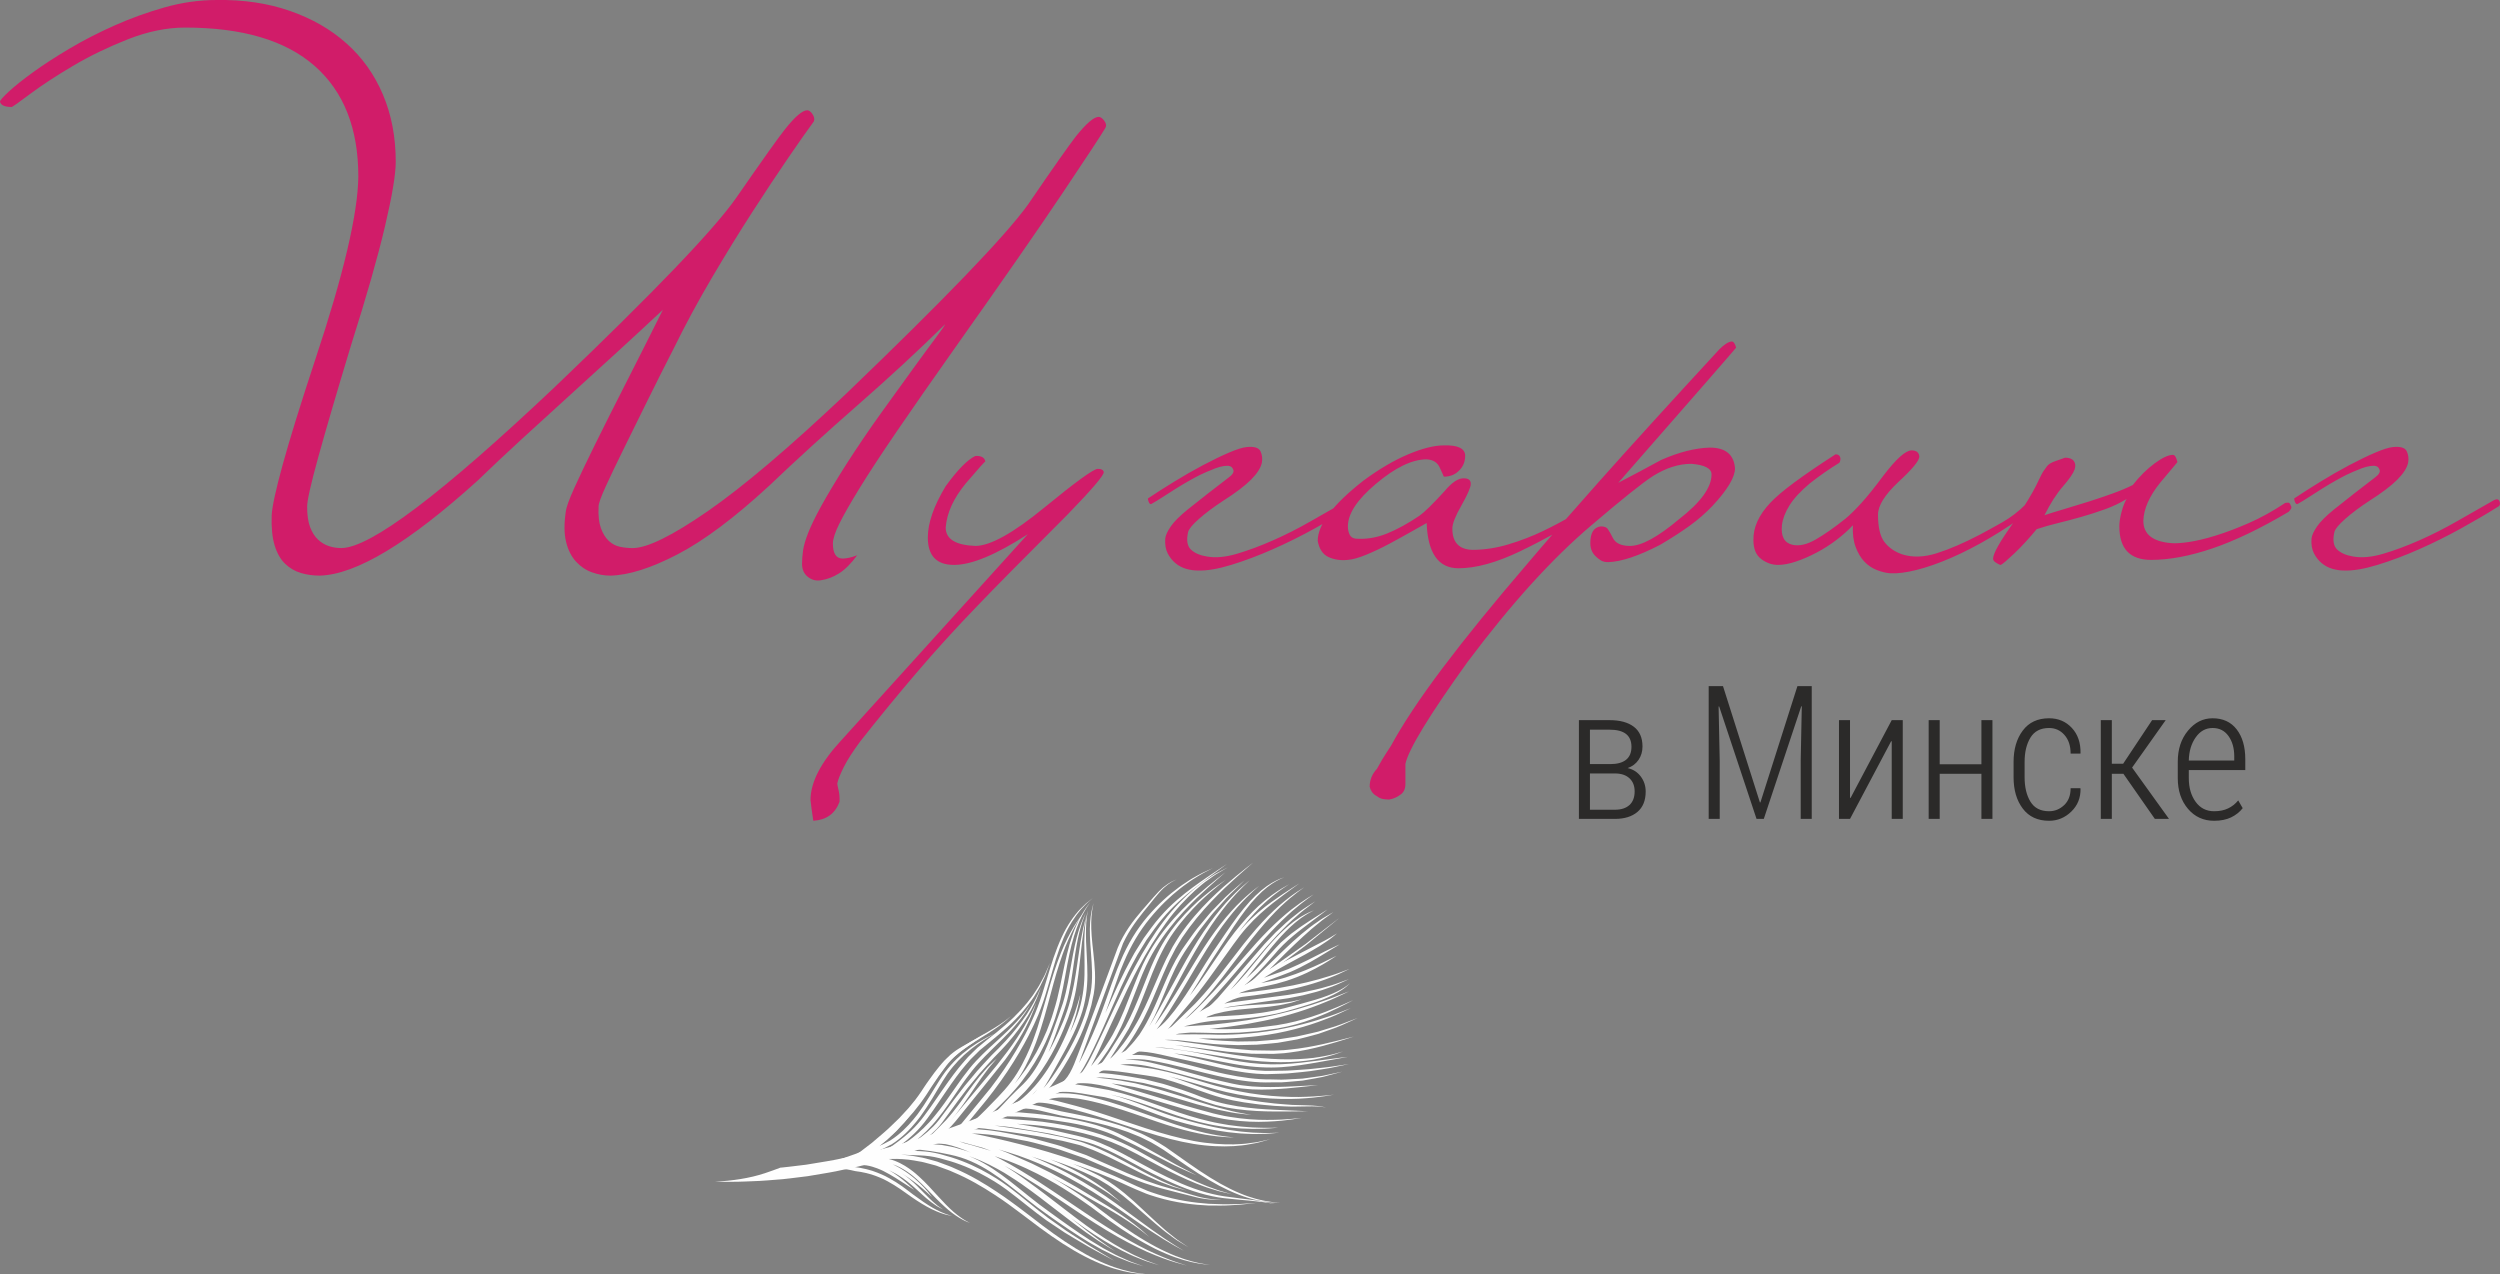 <?xml version="1.0" encoding="UTF-8"?>
<!DOCTYPE svg PUBLIC "-//W3C//DTD SVG 1.1//EN" "http://www.w3.org/Graphics/SVG/1.1/DTD/svg11.dtd">
<!-- Creator: CorelDRAW 2018 (64-Bit) -->
<svg xmlns="http://www.w3.org/2000/svg" xml:space="preserve" width="205.417mm" height="104.704mm" version="1.1" style="shape-rendering:geometricPrecision; text-rendering:geometricPrecision; image-rendering:optimizeQuality; fill-rule:evenodd; clip-rule:evenodd"
viewBox="0 0 16121.19 8217.15"
 xmlns:xlink="http://www.w3.org/1999/xlink">
 <rect x="0" y="0" width="16121.19" height="8217.15" fill="#808080" stroke="none"/>
 <defs>
  <style type="text/css">
   <![CDATA[
    .fil1 {fill:#2B2A29;fill-rule:nonzero}
    .fil0 {fill:#D11C69;fill-rule:nonzero}
    .fil2 {fill:#FEFEFE;fill-rule:nonzero}
   ]]>
  </style>
 </defs>
 <g id="Слой_x0020_1">
  <g id="_1046007184">
   <path class="fil0" d="M7117.65 3044.89c0,21.62 -78.04,112.87 -234.14,273.77 -144.09,144.09 -263.56,264.16 -358.42,360.22 -94.86,96.05 -167.51,170.5 -217.94,223.34 -141.69,146.49 -274.97,292.98 -399.84,439.47 -124.88,146.49 -244.95,292.98 -360.22,439.48 -48.03,64.83 -83.46,120.07 -106.26,165.69 -22.83,45.64 -36.63,80.46 -41.44,104.47 0,7.2 1.21,15.01 3.6,23.41 2.41,8.41 4.8,19.82 7.2,34.22 2.41,14.42 3.6,27.01 3.6,37.84 0,10.8 0,18.61 0,23.41 -28.81,76.84 -85.25,117.67 -169.31,122.47 -4.8,-28.81 -8.4,-53.43 -10.81,-73.84 -2.39,-20.42 -4.8,-40.23 -7.2,-59.44 0,-115.26 67.25,-244.94 201.73,-389.04l1199.54 -1325.61c-204.13,132.08 -362.63,198.12 -475.5,198.12 -112.88,0 -169.31,-58.84 -169.31,-176.51 0,-93.65 38.42,-204.12 115.26,-331.41 76.86,-105.67 140.5,-170.5 190.93,-194.51 38.42,-2.41 60.04,9.6 64.83,36.01 0,-4.8 -42.03,42.03 -126.08,140.5 -79.24,96.05 -122.47,190.91 -129.68,284.57 0,74.44 63.64,114.06 190.93,118.87 96.05,0 244.95,-82.85 446.67,-248.55 199.33,-163.29 313.39,-246.15 342.2,-248.55 24.02,0 37.23,7.2 39.62,21.61zm1566.96 183.71c7.2,-4.8 15.01,-7.81 23.42,-9 8.41,-1.2 15.01,4.21 19.81,16.21 4.8,16.8 -1.19,28.81 -18,36.01 -64.85,40.83 -141.69,85.86 -230.55,135.09 -88.85,49.22 -179.51,94.25 -271.96,135.09 -92.47,40.82 -181.92,74.44 -268.37,100.85 -86.45,26.41 -158.5,38.42 -216.13,36.02 -24.01,0 -48.63,-3.6 -73.84,-10.8 -25.22,-7.22 -48.04,-19.23 -68.45,-36.03 -20.41,-16.81 -37.23,-37.83 -50.43,-63.04 -13.21,-25.22 -18.61,-57.04 -16.21,-95.46 2.39,-21.61 14.4,-48.03 36.02,-79.25 21.61,-31.22 57.63,-67.24 108.06,-108.06 38.43,-31.22 81.66,-65.45 129.68,-102.67 48.03,-37.23 92.47,-71.45 133.28,-102.66 26.42,-19.21 37.22,-36.03 32.42,-50.43 -4.8,-14.42 -13.2,-22.81 -25.21,-25.22 -7.21,-2.39 -19.23,-2.39 -36.02,0 -16.82,2.41 -34.82,7.2 -54.04,14.41 -19.21,7.21 -38.42,15.02 -57.64,23.43 -19.21,8.39 -33.61,15.01 -43.23,19.8 -19.21,9.61 -42.62,22.22 -70.24,37.83 -27.62,15.61 -55.84,32.43 -84.65,50.43 -28.82,18 -57.04,36.02 -84.66,54.03 -27.62,18.02 -52.24,33.02 -73.84,45.04 -7.2,2.39 -13.22,-3.6 -18.02,-18.02 -2.39,-7.2 -3.6,-13.2 -3.6,-18.01 50.43,-33.61 106.87,-69.64 169.31,-108.06 62.44,-38.43 124.28,-73.85 185.52,-106.26 61.25,-32.43 117.07,-59.44 167.49,-81.06 50.45,-21.61 88.86,-33.61 115.28,-36.02 48.03,-4.8 77.44,4.21 88.26,27.01 10.81,22.83 13.8,47.43 8.99,73.86 -7.2,33.61 -30.62,70.24 -70.24,109.86 -39.62,39.63 -99.05,84.65 -178.3,135.08 -62.44,40.83 -114.68,79.85 -156.69,117.08 -42.03,37.22 -65.45,65.44 -70.26,84.65 -12.01,52.84 -6,90.66 18.02,113.47 24.01,22.81 58.84,37.84 104.46,45.03 55.23,9.6 119.48,3.6 192.72,-18.02 73.25,-21.61 150.7,-50.42 232.35,-86.45 81.64,-36.03 163.3,-77.44 244.95,-124.27 81.64,-46.83 158.5,-90.66 230.54,-131.49zm1610.19 21.62c4.81,19.2 0,32.42 -14.4,39.62 -165.7,103.26 -324.81,191.51 -477.3,264.75 -152.49,73.25 -285.18,109.88 -398.04,109.88 -129.68,0 -198.12,-97.27 -205.33,-291.78 -21.61,12.01 -54.64,30.62 -99.06,55.83 -44.43,25.21 -91.26,51.04 -140.5,77.44 -49.22,26.42 -98.45,49.83 -147.68,70.25 -49.23,20.41 -89.45,31.82 -120.67,34.22 -45.63,4.8 -87.05,-1.19 -124.28,-18.01 -37.22,-16.81 -60.63,-51.63 -70.24,-104.47 0,-105.66 98.46,-235.34 295.38,-389.03 100.85,-74.45 196.92,-130.87 288.18,-169.31 91.25,-38.42 168.1,-57.63 230.54,-57.63 88.85,-2.4 134.48,19.2 136.89,64.84 0,43.23 -15.61,78.05 -46.83,104.46 -24.01,21.61 -54.03,32.42 -90.06,32.42 -2.39,-2.41 -4.8,-7.2 -7.2,-14.42 -2.41,-4.8 -4.8,-10.2 -7.2,-16.2 -2.41,-6.01 -6.01,-13.82 -10.81,-23.43 -14.41,-36.01 -43.23,-55.23 -86.45,-57.64 -93.66,0 -202.93,52.84 -327.8,158.51 -120.08,100.85 -180.11,192.11 -180.11,273.76 0,19.21 3.6,36.63 10.81,52.24 7.2,15.61 20.41,24.62 39.62,27.01 67.24,4.8 133.89,-6 199.92,-32.42 66.04,-26.42 136.28,-64.83 210.73,-115.26 31.22,-21.62 85.26,-74.45 162.1,-158.5 48.03,-57.64 90.06,-85.25 126.08,-82.86 28.82,0 43.23,12.02 43.23,36.03 0,21.61 -20.41,68.43 -61.23,140.48 -38.44,67.24 -57.64,116.46 -57.64,147.7 0,88.85 43.23,134.47 129.68,136.88 76.85,0 154.9,-12.01 234.15,-36.02 79.25,-24.01 153.7,-52.83 223.34,-86.45 69.64,-33.63 131.49,-66.64 185.51,-99.06 54.03,-32.43 93.05,-57.03 117.07,-73.84 7.2,-7.2 14.41,-12.61 21.62,-16.21 7.2,-3.6 13.2,1.81 18,16.21zm900.55 -1008.63c0,2.41 -253.34,292.98 -760.06,871.74 45.63,-24.01 91.25,-48.03 136.89,-72.04 45.62,-24.02 92.45,-49.23 140.48,-75.65 115.28,-50.42 219.74,-76.84 313.39,-79.25 100.86,0 154.9,44.44 162.1,133.28 0,57.64 -48.04,138.09 -144.09,241.35 -45.63,48.03 -96.06,91.86 -151.29,131.49 -55.23,39.62 -117.67,79.85 -187.31,120.67 -139.29,72.05 -250.96,109.27 -335.01,111.68 -19.21,0 -34.82,-3.6 -46.83,-10.82 -12.01,-7.2 -24.01,-16.79 -36.02,-28.8 -21.61,-21.62 -32.43,-49.24 -32.43,-82.86 0,-67.24 22.82,-103.26 68.45,-108.07 24.01,0 39.62,7.2 46.83,21.62 7.2,9.6 16.81,26.41 28.82,50.42 16.81,36.02 54.03,54.03 111.66,54.03 74.45,0 180.12,-57.64 317,-172.91 139.28,-108.06 208.93,-204.13 208.93,-288.18 0,-38.42 -43.23,-61.23 -129.68,-68.43 -81.66,0 -164.5,26.41 -248.55,79.25 -33.63,21.61 -83.46,58.84 -149.5,111.66 -66.03,52.84 -148.29,121.28 -246.74,205.33 -124.89,105.67 -253.37,231.14 -385.44,376.43 -132.09,145.29 -270.18,313.99 -414.26,506.12 -244.95,341 -378.23,559.53 -399.84,655.6l0 129.68c0,33.61 -12.01,57.63 -36.03,72.04 -19.2,14.41 -42.02,24.01 -68.44,28.81 -14.41,0 -28.22,-1.19 -41.42,-3.6 -13.21,-2.39 -25.82,-8.41 -37.83,-18 -24.01,-12.01 -39.62,-32.43 -46.83,-61.25 0,-43.23 15.61,-81.65 46.83,-115.26 26.42,-48.03 47.43,-83.46 63.04,-106.26 15.61,-22.82 24.62,-36.63 27.01,-41.44 76.86,-141.68 188.53,-309.78 335.01,-504.31 146.5,-194.51 329.01,-419.05 547.54,-673.61 103.27,-122.48 256.36,-297.79 459.28,-525.92 202.93,-228.14 461.69,-512.72 776.28,-853.72 31.22,-31.22 57.64,-48.03 79.26,-50.44 12.01,0 21.61,13.21 28.8,39.62zm1869.55 1008.63c9.6,-4.81 18.61,-10.22 27.02,-16.21 8.41,-6 15.01,-1.81 19.81,12.61 7.2,16.81 1.21,32.42 -18,46.82 -86.45,64.84 -173.51,123.08 -261.17,174.7 -87.65,51.63 -171.7,94.86 -252.16,129.68 -80.44,34.83 -154.3,60.64 -221.54,77.45 -67.23,16.8 -123.67,24.01 -169.29,21.61 -28.83,-2.39 -58.25,-9.6 -88.26,-21.61 -30.02,-12.01 -56.44,-30.03 -79.26,-54.03 -22.81,-24.01 -41.41,-55.23 -55.83,-93.67 -14.41,-38.42 -20.4,-85.25 -18.01,-140.49 -28.82,31.22 -63.64,62.44 -104.46,93.66 -40.82,31.22 -84.04,58.84 -129.68,82.85 -45.63,24.01 -90.06,43.23 -133.28,57.64 -43.23,14.4 -81.64,21.61 -115.26,21.61 -38.43,0 -74.45,-12.61 -108.07,-37.82 -33.62,-25.22 -50.43,-65.44 -50.43,-120.68 -2.39,-81.65 33.61,-162.09 108.06,-241.34 33.63,-36.02 85.26,-79.85 154.9,-131.49 69.64,-51.63 158.51,-112.27 266.57,-181.92 14.42,0 24.01,5.41 28.82,16.21 4.81,10.81 3.6,23.41 -3.59,37.83 -31.22,19.21 -62.44,39.62 -93.66,61.23 -31.22,21.62 -63.64,45.63 -97.27,72.05 -60.03,50.43 -103.86,97.86 -131.48,142.28 -27.62,44.42 -43.82,87.05 -48.63,127.88 -7.2,72.05 15.61,114.07 68.45,126.08 43.23,9.61 93.05,-1.81 149.49,-34.22 56.43,-32.42 120.67,-77.45 192.72,-135.09 26.41,-21.61 59.43,-54.03 99.06,-97.25 39.62,-43.23 87.04,-102.06 142.28,-176.51 84.06,-110.47 145.29,-165.7 183.72,-165.7 31.22,0 48.04,13.2 50.43,39.62 0,26.42 -45.62,81.65 -136.89,165.7 -86.45,81.65 -129.67,151.29 -129.67,208.92 0,81.66 13.8,140.5 41.41,176.52 27.62,36.01 65.45,62.44 113.47,79.23 67.25,21.62 142.29,19.23 225.14,-7.2 82.85,-26.42 174.71,-66.04 275.58,-118.88 40.83,-21.61 88.85,-48.01 144.08,-79.23 55.23,-31.22 106.87,-70.84 154.9,-118.87zm806.9 360.22c-136.89,0 -205.33,-72.04 -205.33,-216.13 0,-26.42 4.8,-57.64 14.4,-93.66 9.61,-36.02 20.41,-63.64 32.42,-82.85 -43.22,26.42 -90.05,48.63 -140.48,66.65 -50.43,18.01 -100.87,34.22 -151.3,48.63 -50.42,14.4 -100.25,27.62 -149.49,39.62 -49.22,12.01 -95.45,25.21 -138.67,39.62 -21.62,26.41 -45.03,53.43 -70.26,81.05 -25.21,27.62 -49.22,52.23 -72.04,73.84 -22.81,21.61 -42.62,39.62 -59.43,54.04 -16.82,14.4 -27.62,21.61 -32.43,21.61 -2.39,0 -10.8,-4.21 -25.21,-12.61 -14.42,-8.41 -21.62,-17.4 -21.62,-27.01 0,-16.82 10.81,-44.44 32.43,-82.85 21.61,-38.42 56.43,-91.26 104.46,-158.51 38.42,-57.63 68.45,-104.46 90.06,-140.48 21.62,-36.02 38.43,-66.04 50.42,-90.06 12.01,-24.01 22.23,-45.02 30.63,-63.04 8.41,-18.01 21.01,-37.82 37.82,-59.44 9.61,-14.4 28.82,-26.41 57.63,-36.02 28.83,-9.6 49.24,-16.8 61.25,-21.61 26.42,0 45.02,7.2 55.84,21.61 10.81,14.42 12.6,32.42 5.4,54.04 -9.61,26.42 -34.82,63.04 -75.64,109.86 -40.83,46.83 -80.46,108.66 -118.87,185.52 36.02,-12.01 78.64,-25.22 127.87,-39.62 49.24,-14.42 100.27,-30.03 153.09,-46.83 52.84,-16.81 104.47,-34.23 154.9,-52.24 50.43,-18.02 94.86,-36.63 133.28,-55.84 45.62,-57.63 93.05,-104.46 142.28,-140.48 49.22,-36.02 88.25,-54.04 117.07,-54.04 12.01,0 21.62,15.62 28.83,46.84 0,0 -37.23,44.42 -111.68,133.28 -69.64,86.45 -105.66,168.1 -108.06,244.94 0,86.45 60.03,134.48 180.11,144.09 26.41,2.4 64.23,0 113.47,-7.2 49.22,-7.22 106.87,-21.02 172.91,-41.44 66.03,-20.41 137.48,-47.43 214.32,-81.04 76.86,-33.63 154.9,-76.86 234.15,-129.68 4.8,0 10.8,-0.6 18,-1.81 7.21,-1.21 13.22,5.41 18.02,19.81 4.8,7.2 4.8,14.41 0,21.62 -4.8,7.2 -9.61,13.2 -14.42,18 -182.51,108.07 -346.4,186.72 -491.7,235.94 -145.29,49.24 -276.76,73.85 -394.43,73.85zm2204.55 -381.84c7.2,-4.8 15.01,-7.81 23.41,-9 8.41,-1.2 15.01,4.21 19.82,16.21 4.8,16.8 -1.19,28.81 -18,36.01 -64.85,40.83 -141.69,85.86 -230.55,135.09 -88.85,49.22 -179.51,94.25 -271.96,135.09 -92.47,40.82 -181.92,74.44 -268.37,100.85 -86.45,26.41 -158.5,38.42 -216.13,36.02 -24.01,0 -48.63,-3.6 -73.84,-10.8 -25.22,-7.22 -48.04,-19.23 -68.45,-36.03 -20.41,-16.81 -37.23,-37.83 -50.43,-63.04 -13.21,-25.22 -18.61,-57.04 -16.21,-95.46 2.39,-21.61 14.4,-48.03 36.02,-79.25 21.61,-31.22 57.63,-67.24 108.06,-108.06 38.43,-31.22 81.66,-65.45 129.68,-102.67 48.03,-37.23 92.46,-71.45 133.27,-102.66 26.43,-19.21 37.23,-36.03 32.43,-50.43 -4.81,-14.42 -13.2,-22.81 -25.21,-25.22 -7.22,-2.39 -19.23,-2.39 -36.02,0 -16.82,2.41 -34.82,7.2 -54.05,14.41 -19.2,7.21 -38.42,15.02 -57.63,23.43 -19.21,8.39 -33.61,15.01 -43.23,19.8 -19.21,9.61 -42.62,22.22 -70.24,37.83 -27.62,15.61 -55.84,32.43 -84.65,50.43 -28.82,18 -57.04,36.02 -84.66,54.03 -27.62,18.02 -52.24,33.02 -73.84,45.04 -7.2,2.39 -13.22,-3.6 -18.02,-18.02 -2.39,-7.2 -3.6,-13.2 -3.6,-18.01 50.43,-33.61 106.87,-69.64 169.31,-108.06 62.44,-38.43 124.28,-73.85 185.52,-106.26 61.24,-32.43 117.07,-59.44 167.49,-81.06 50.45,-21.61 88.86,-33.61 115.28,-36.02 48.03,-4.8 77.44,4.21 88.26,27.01 10.8,22.83 13.8,47.43 8.99,73.86 -7.2,33.61 -30.62,70.24 -70.24,109.86 -39.62,39.63 -99.05,84.65 -178.3,135.08 -62.44,40.83 -114.68,79.85 -156.69,117.08 -42.03,37.22 -65.45,65.44 -70.26,84.65 -12.01,52.84 -6,90.66 18.02,113.47 24.01,22.81 58.84,37.84 104.46,45.03 55.23,9.6 119.48,3.6 192.72,-18.02 73.25,-21.61 150.7,-50.42 232.35,-86.45 81.64,-36.03 163.3,-77.44 244.95,-124.27 81.64,-46.83 158.5,-90.66 230.54,-131.49z"/>
   <path class="fil1" d="M10181.54 5280.61l0 -636.82 198.2 0c66.73,0 118.8,14.28 155.99,42.63 37.18,28.34 55.88,70.76 55.88,127.23 0,32.57 -8.44,61.1 -25.12,85.83 -16.68,24.73 -40.21,42.61 -70.56,53.47 35.19,7.84 63.32,25.93 84.44,54.08 21.1,28.14 31.76,60.5 31.76,97.08 0,57.69 -17.71,101.52 -53.08,131.46 -35.39,29.96 -83.82,45.03 -145.34,45.03l-232.17 0zm71.16 -59.09l160.81 0c40.81,0 72.16,-10.26 94.27,-30.56 22.11,-20.3 33.17,-49.65 33.17,-87.84 0,-35.58 -11.07,-63.73 -33.37,-84.44 -22.3,-20.7 -53.67,-31.16 -94.07,-31.16l-160.81 0 0 234zm0 -294.29l131.27 0c44.42,0 78.39,-9.24 101.71,-27.94 23.11,-18.69 34.78,-46.43 34.78,-83.42 0,-37.18 -11.87,-64.92 -35.39,-83.22 -23.72,-18.29 -58.69,-27.33 -105.33,-27.33l-127.04 0 0 221.92zm765.67 353.38l0 -856.31 92.26 0 238 749.78 3.42 0 238.61 -749.78 92.26 0 0 856.31 -71.16 0 0 -375.9 7.02 -349.97 -3.41 -0.41 -241.61 726.27 -46.84 0 -241.02 -725.26 -3.61 0.6 7.24 348.77 0 375.9 -71.16 0zm840.24 0l0 -636.82 71.17 0 0 500.94 3.61 0.6 265.34 -501.54 71.16 0 0 636.82 -71.16 0 0 -500.33 -3.63 -0.6 -265.33 500.93 -71.17 0zm578.31 0l0 -636.82 71.17 0 0 284.64 268.96 0 0 -284.64 71.15 0 0 636.82 -71.15 0 0 -290.66 -268.96 0 0 290.66 -71.17 0zm547.56 -268.76l0 -98.89c0,-81.82 19.71,-149.36 59.29,-202.02 39.6,-52.86 96.09,-79.2 169.66,-79.2 59.1,0 108.15,20.71 146.74,62.12 38.6,41.41 57.29,95.88 56.08,163.42l-1.2 2.42 -62.72 0c0,-50.45 -13.26,-90.46 -39.8,-120.41 -26.33,-29.95 -59.5,-44.82 -99.1,-44.82 -54.87,0 -95.08,20.7 -120.2,62.12 -25.14,41.19 -37.6,93.47 -37.6,156.58l0 98.7c0,63.92 12.46,116.39 37.6,157.6 25.12,41.19 65.33,61.71 120.2,61.71 36.79,0 69.15,-13.07 97.1,-39.4 27.93,-26.33 41.8,-62.72 41.8,-108.95l62.12 0 1.81 2.61c1.21,58.9 -18.69,108.15 -59.29,147.75 -40.82,39.6 -88.65,59.5 -143.53,59.5 -73.57,0 -130.06,-26.13 -169.66,-78.61 -39.59,-52.26 -59.29,-119.79 -59.29,-202.21zm562.44 268.76l0 -636.82 71.17 0 0 281.03 72.97 0 186.73 -281.03 87.65 0 -216.7 305.95 238.01 330.86 -91.26 0 -202.63 -290.66 -74.78 0 0 290.66 -71.17 0zm496.32 -262.73l0 -105.93c0,-80.6 21.9,-147.34 65.92,-200.41 43.82,-53.27 96.7,-79.81 158.6,-79.81 66.74,0 118.61,23.92 155.39,71.56 36.98,47.85 55.48,111.97 55.48,192.37l0 70.16 -364.24 0 0 52.26c0,61.1 14.68,111.77 44.02,152.36 29.35,40.42 69.15,60.72 119.21,60.72 34.97,0 65.13,-6.04 90.25,-18.3 25.33,-12.05 47.03,-29.34 65.13,-51.66l28.94 50.05c-19.1,24.72 -44.03,44.42 -74.38,59.29 -30.55,14.68 -67.14,22.12 -109.95,22.12 -68.76,0 -125.25,-25.73 -168.87,-77.39 -43.62,-51.66 -65.52,-117.4 -65.52,-197.4zm71.15 -113.58l293.08 0 0 -27.12c0,-52.47 -12.27,-96.09 -36.99,-130.66 -24.73,-34.78 -58.89,-52.06 -102.72,-52.06 -44.22,0 -80.6,20.09 -108.95,60.51 -28.55,40.39 -43.23,90.24 -44.43,149.34z"/>
   <path class="fil0" d="M3859.94 3267.65c-2.81,56.44 2.12,102.28 14.82,137.56 12.71,35.26 29.63,62.78 50.79,82.53 21.17,19.75 45.15,32.45 71.95,38.09 26.81,5.63 54.32,8.47 82.53,8.47 93.12,0 253.95,-79.01 482.5,-237.02 228.54,-158.01 526.22,-410.55 893.03,-757.6 634.87,-609.47 1025.66,-1015.78 1172.38,-1218.95 84.65,-124.15 152.37,-222.19 203.15,-294.14 50.8,-71.95 86.06,-120.63 105.81,-146.03 67.72,-84.65 117.1,-126.97 148.14,-126.97 11.28,0 23.28,8.47 35.98,25.4 12.69,16.92 14.81,32.44 6.35,46.55 -22.58,39.51 -114.27,179.16 -275.11,419.01 -160.82,239.84 -392.2,572.78 -694.11,998.86 -149.55,211.61 -274.4,390.78 -374.57,537.5 -100.17,146.73 -180.58,269.46 -241.26,368.22 -60.65,98.76 -104.39,175.65 -131.2,230.67 -26.8,55.01 -40.2,96.63 -40.2,124.85 0,64.9 21.16,97.34 63.47,97.34 8.47,0 20.47,-1.4 35.98,-4.22 15.52,-2.83 34.58,-8.48 57.14,-16.93 -39.5,53.6 -78.29,92.4 -116.39,116.38 -38.09,23.99 -76.88,38.8 -116.38,44.44 -31.05,5.64 -59.25,-1.41 -84.66,-21.16 -25.4,-19.75 -38.09,-47.96 -38.09,-84.65 0,-25.4 2.12,-53.61 6.36,-84.65 4.23,-31.03 15.51,-69.83 33.86,-116.39 18.33,-46.55 46.54,-104.39 84.64,-173.52 38.09,-69.13 90.99,-157.31 158.71,-264.53 76.19,-118.5 152.37,-230.66 228.55,-336.47 76.19,-105.81 143.91,-199.63 203.16,-281.46 59.25,-81.83 107.93,-148.14 146.01,-198.92 38.09,-50.78 58.55,-80.42 61.37,-88.87 -172.12,169.29 -359.75,342.82 -562.91,520.58 -203.16,177.76 -393.62,351.28 -571.38,520.59 -222.9,205.96 -419.71,353.4 -590.42,442.27 -170.7,88.89 -315.3,134.73 -433.81,137.56 -39.51,0 -79.01,-7.06 -118.51,-21.17 -39.5,-14.11 -74.07,-37.39 -103.7,-69.83 -29.63,-32.45 -50.78,-74.78 -63.49,-126.98 -12.7,-52.2 -13.4,-116.39 -2.11,-192.57 2.83,-28.22 21.16,-79.7 55.02,-154.48 33.86,-74.78 78.3,-167.89 133.31,-279.34 55.03,-111.46 119.93,-240.54 194.7,-387.26 74.76,-146.73 155.89,-307.56 243.35,-482.5 -87.46,81.82 -181.99,169.29 -283.56,262.41 -101.58,93.12 -205.27,187.63 -311.08,283.57 -105.81,95.93 -210.21,191.15 -313.21,285.68 -102.98,94.53 -198.21,184.11 -285.68,268.76 -445.81,403.49 -785.81,608.06 -1020.01,613.7 -42.33,0 -82.54,-5.64 -120.62,-16.94 -38.09,-11.29 -71.95,-31.03 -101.58,-59.25 -29.62,-28.21 -52.2,-67.71 -67.7,-118.5 -15.52,-50.79 -21.88,-115.68 -19.05,-194.69 2.82,-56.44 26.81,-166.48 71.95,-330.13 45.15,-163.65 114.28,-386.55 207.39,-668.72 183.41,-550.21 276.52,-945.23 279.33,-1185.07 0,-310.37 -93.82,-548.09 -281.45,-713.16 -187.63,-165.06 -466.27,-247.6 -835.89,-247.6 -118.51,0 -241.95,25.4 -370.35,76.18 -128.38,50.8 -246.18,107.93 -353.4,171.42 -107.21,63.48 -196.8,122.04 -268.75,175.65 -71.95,53.6 -113.58,83.24 -124.86,88.88 -45.15,0 -70.54,-11.29 -76.18,-33.86 0,-8.45 19.04,-30.33 57.14,-65.59 38.09,-35.28 90.28,-76.89 156.59,-124.86 66.31,-47.97 144.6,-98.75 234.9,-152.37 90.29,-53.61 186.93,-102.98 289.91,-148.84 103,-45.85 210.21,-84.65 321.67,-116.38 111.45,-31.75 223.61,-47.97 336.48,-47.97 172.11,-2.83 329.41,20.45 471.91,69.84 142.49,49.37 264.53,119.2 366.1,210.2 101.58,90.29 179.88,200.33 234.91,330.13 55.01,129.79 82.53,274.4 82.53,432.41 0,81.82 -23.28,221.49 -69.84,419.01 -46.55,198.21 -119.22,452.16 -217.97,763.23 -93.12,307.56 -163.65,548.81 -211.62,722.34 -47.96,173.52 -71.95,280.05 -71.95,320.25 0,53.62 6.36,97.35 19.05,131.2 12.7,33.86 29.63,60.67 50.78,80.42 21.17,19.75 44.44,33.86 69.84,42.33 25.39,8.45 52.2,12.7 80.42,12.7 186.23,0 646.14,-347.07 1379.77,-1041.17 321.66,-307.56 579.13,-562.22 772.41,-763.96 193.28,-201.74 325.19,-353.4 395.72,-454.97 172.12,-248.31 276.52,-395.04 313.21,-440.18 64.9,-81.82 112.87,-122.74 143.9,-122.74 11.29,0 22.58,8.47 33.86,25.39 11.28,16.93 14.1,32.45 8.47,46.56 -39.51,53.61 -94.53,131.9 -165.07,234.9 -70.55,102.98 -148.14,220.07 -232.79,351.29 -84.64,131.2 -171.42,272.27 -260.3,423.23 -88.88,150.96 -170,301.21 -243.37,450.77 -56.43,110.04 -112.86,222.19 -169.29,336.47 -56.43,114.27 -107.93,218.68 -154.48,313.19 -46.56,94.53 -85.36,175.65 -116.39,243.37 -31.04,67.72 -46.56,111.46 -46.56,131.2z"/>
  </g>
  <g id="_1046014096">
   <path class="fil2" d="M7711.5 6549.73l1.4 3.03c-2.5,0.81 -4.85,1.63 -7.24,2.43 1.67,-1.55 5.54,-5.22 5.84,-5.45zm-117.04 70.17c4.65,-4.59 9.46,-9.39 14.36,-14.24l4.34 11.03c1.77,-0.57 4.62,-1.56 8.35,-2.85l1.58 5.91c-12.22,0.81 -22.57,1.47 -30.51,2 0.6,-0.6 1.23,-1.21 1.88,-1.86zm-153.55 66.17c0.25,-0.17 0.52,-0.41 0.79,-0.6l0.43 0.4c-0.46,0.09 -0.84,0.12 -1.22,0.2zm-26.65 18.97c1.77,-1.22 3.43,-2.39 5.27,-3.63 5.92,-4.14 12.03,-8.56 18.19,-13.07l1.08 4.76c-4.95,4.15 -9.68,7.94 -14.24,11.4 -3.59,0.16 -6.94,0.36 -10.3,0.55zm161.67 -62.37c-2.01,0.41 -3.82,0.75 -5.78,1.21 2.85,-2.82 5.61,-5.56 8.62,-8.52l0.57 6.64c-1.11,0.2 -2.32,0.46 -3.41,0.67zm413.19 -236.66c-0.21,0.03 -0.42,0.09 -0.62,0.12 0.12,-0.09 0.33,-0.18 0.48,-0.27l0.14 0.15zm-6.21 1.33l0.09 0.16c-0.42,0.12 -0.82,0.21 -1.25,0.35 0.37,-0.2 0.78,-0.37 1.15,-0.5zm-1294.1 617.54c-1.15,1.38 -2.3,2.97 -3.48,4.38 -10.06,12.68 -20.4,23.12 -30.25,32.11 11.38,-11.67 22.7,-23.8 33.72,-36.49zm-92.32 92.77l1.28 2.76c-2.82,0.03 -5.63,0.11 -8.29,0.25 4.29,-3.29 8.72,-7.09 13.11,-10.71l1.75 3.46c-3.24,1.66 -6.04,3.12 -7.85,4.24zm-24.89 -164.43c-9.35,12.38 -19.14,24.23 -29.05,35.89 53.77,-72.28 91.88,-154.17 119.61,-219.55 6.62,-16.68 12.8,-32.31 18.45,-46.55 5.63,-14.28 9.67,-27.59 13.78,-39.05 7.83,-23.03 13.71,-39.51 16.14,-47.37 33.66,-104.42 58.35,-205.56 83.59,-296.47 24.91,-91.04 51.27,-171.65 77.25,-238.01 26.98,-65.87 53.16,-117.48 73.5,-151.79 7.32,-11.98 13.42,-21.94 18.33,-29.98 -16.14,30.61 -32.97,68.2 -48.07,112.42 -25.25,71.28 -44.78,159.24 -64.49,256.52 -10.09,48.61 -20.27,99.62 -33.38,151.71 -6.68,25.98 -13.82,52.35 -22.37,78.68 -4.09,13.26 -8.22,26.6 -12.38,40.01 -4.19,13.4 -9.63,26.47 -14.42,39.86 -3.12,7.96 -9,25.07 -18.48,48.43 -5.11,11.49 -10.96,24.68 -17.44,39.15 -6.56,14.46 -13.04,30.54 -22.02,46.82 -32.17,66.79 -81.53,146.2 -138.56,219.27zm1466.66 -644.83c-0.54,0.49 -1.12,0.99 -1.72,1.48 36.79,-43.39 62.89,-78.23 70.95,-87.35 44.69,-55.49 86.48,-108.62 126.92,-154.72 40.43,-46.12 79.09,-85.5 114.51,-115.43 8.59,-7.73 17.7,-13.99 25.83,-20.55 8.35,-6.24 15.74,-12.86 23.65,-17.58 15.53,-9.81 28.39,-19.44 39.91,-25.39 23,-12.28 35.7,-19.11 35.7,-19.11 0,0 -13.32,5.67 -37.33,15.98 -12.13,5.09 -25.64,13.73 -42.1,22.55 -8.41,4.25 -16.27,10.39 -25.15,16.18 -8.65,6.05 -18.29,11.85 -27.48,19.17 -37.74,28.16 -79.08,66.24 -121.56,111.49 -42.5,45.28 -85.72,97.92 -130.34,153.35 -13.38,15.17 -77.91,100.31 -156.4,175.78 38.68,-44.99 75.87,-90.93 106.01,-127.37 30.72,-37.2 108.15,-128.79 130.82,-155.19 23.36,-25.73 45.86,-50.6 67.32,-74.2 44.55,-45.62 84.78,-86.74 121.85,-117.76 35.25,-33.21 67.45,-55.54 88.83,-72.2 21.5,-16.54 33.42,-25.69 33.42,-25.69 0,0 -12.64,8.13 -35.39,22.83 -22.65,14.98 -56.68,35.14 -94,66.46 -39.19,29.1 -81.72,68.58 -128.24,113.18 -22.32,23.22 -45.9,47.49 -69.77,73.11 -23.1,26.22 -292.31,338.59 -301.9,348.98 -19.42,20.61 -39,38.94 -56.14,55.63 -7.57,7.09 -14.53,13.77 -21.11,20.12 -19.02,7.9 -34.71,14.97 -46.52,20.4 35.44,-35.14 74.75,-77.03 114.41,-120.18 92.19,-101.8 178.75,-208.06 195.59,-226.75 54.4,-63.37 106.47,-123.26 155.96,-175.75 49.39,-52.61 96.26,-97.57 136.99,-133.89 41.27,-35.68 76.1,-63.02 100.82,-80.98 24.93,-17.81 38.73,-27.63 38.73,-27.63 0,0 -14.48,8.8 -40.69,24.74 -26.02,16.26 -62.63,41.48 -106.02,75.24 -42.86,34.45 -92.12,77.81 -143.41,129.36 -51.37,51.46 -104.84,110.86 -159.37,174.33 -16.87,18.71 -104.94,124.08 -197.44,223.87 -46.55,49.47 -94.14,99.09 -132.8,135.46 -9.83,9.02 -18.97,17.42 -27.33,25.1 -8.35,7.72 -16.86,13.24 -23.75,18.8l-0.24 0.22c8.3,-8.26 51.42,-50.97 64.75,-64.23 13.49,-13.09 26.94,-26.56 39.54,-41.13 51.71,-56.67 99.56,-116.32 136.62,-164.54 36.86,-48.29 64.23,-84.21 72.72,-95.37 56.29,-74.04 109.42,-144.66 160.68,-206.41 51.07,-61.92 100.39,-114.73 144,-156.95 44.33,-41.41 82.24,-72.85 109.44,-93.27 27.46,-20.15 42.63,-31.31 42.63,-31.31 0,0 -15.86,10.13 -44.65,28.46 -28.49,18.76 -68.37,48.13 -114.98,87.84 -45.86,40.5 -97.73,91.94 -150.85,152.98 -53.26,60.88 -107.79,131.05 -164.06,205.08 -8.5,11.1 -35.85,47.01 -73.38,94.51 -37.37,47.55 -85.57,106.33 -136.96,161.47 -12.46,14.1 -25.97,27.37 -39.55,40.3 -13.4,13.1 -153.56,149.68 -168.37,164.16 -1.29,0.42 -2.38,0.75 -3.61,1.17 17.68,-19.92 35.68,-42.19 54.39,-65.19 12.36,-15.42 25.06,-30.29 38.17,-45.86 13.26,-15.7 26.71,-31.55 40.12,-47.41 109.19,-126.05 202.05,-264.68 220.62,-288.78 60.07,-81.6 112.96,-162.72 170.51,-227.62 57.57,-65.2 117.19,-116.97 169.09,-158 52.06,-40.93 95.57,-72.45 125.57,-94.33 30.05,-21.79 46.7,-33.86 46.7,-33.86 0,0 -17.34,11.02 -48.67,30.98 -31.19,20.15 -76.32,49.36 -130.39,88.25 -53.87,39.06 -116.06,89.27 -176.32,154.29 -13.69,14.7 -27.01,30.32 -40.18,46.44 10.57,-14.11 21.13,-27.97 31.71,-41.19 49.39,-62.09 97.9,-114.85 142.7,-154.93 10.62,-10.64 22.13,-19.18 32.25,-28.17 10.45,-8.62 19.81,-17.41 29.58,-24.28 19.24,-14.13 35.17,-27.37 49.37,-36.48 28.06,-18.72 43.6,-29.05 43.6,-29.05 0,0 -16.22,9.3 -45.56,26.14 -14.77,8.23 -31.48,20.52 -51.62,33.7 -10.25,6.4 -20.08,14.72 -31.06,22.89 -10.67,8.49 -22.73,16.6 -33.93,26.82 -47.08,38.38 -98.36,89.91 -149.98,151.42 -51.74,61.44 -102.89,133.47 -154.28,210 -7.82,11.46 -32.99,48.45 -66.72,98.16 -30.21,43.64 -66.91,97.43 -107.73,149.39 19.89,-30.83 38.18,-60.5 54.36,-86.94 35.51,-58.39 61.55,-101.81 70.08,-114.97 114.64,-173.91 212.61,-337.41 307.41,-435.31 46.79,-49.46 91.55,-82.47 124.84,-100.99 8.38,-4.49 15.59,-9.06 22.32,-12.04 6.76,-2.92 31.21,-13.38 31.21,-13.38 0,0 -25.08,9 -32.07,11.47 -6.91,2.59 -14.4,6.8 -23.12,10.85 -34.54,16.78 -81.63,47.99 -131.16,96.16 -49.96,47.69 -101.4,112.17 -153.82,186.34 -26.26,37.02 -52.74,76.63 -80.39,117.34 -27.72,40.32 -56.78,83.18 -84.19,127.68 -8.31,13.39 -35.1,56.54 -71.08,114.54 -36.05,57.71 -81.56,129.99 -133.6,196.82 -13.43,16.38 -26.84,32.74 -40.06,48.89 -6.93,7.54 -13.84,15.08 -20.67,22.55 -6.86,7.41 -14.53,13.93 -21.62,20.78 -10.76,9.82 -21.64,18.87 -32.48,27.65 6.76,-8.56 13.66,-17.35 20.4,-26.48 20.43,-29.78 42.36,-61.07 62.53,-93.04 81.6,-127.89 155.85,-260.08 170.91,-283.39 47.54,-79.08 93.69,-153.68 139.14,-219.16 45.31,-65.59 90.06,-121.76 129.67,-167.23 40.38,-44.77 75.17,-79.16 100.21,-101.89 25.24,-22.51 39.21,-35.02 39.21,-35.02 0,0 -14.77,11.56 -41.48,32.37 -26.49,21.18 -63.37,53.7 -106.16,96.95 -42.01,43.89 -89.4,98.91 -136.81,163.87 -47.59,64.83 -95.3,139.28 -142.97,218.59 -15.1,23.42 -90.96,154.93 -173.31,280.95 -20.49,31.77 -42.23,62.11 -62.53,91.09 -3.47,4.61 -6.98,8.97 -10.45,13.39 4.91,-8.62 9.86,-17.23 14.93,-25.8 40.88,-72.19 79.55,-145.54 110.65,-203.72 31.16,-58.11 54.36,-101.35 61.55,-114.79 48.54,-88.51 96.06,-172.04 143.27,-245.47 47,-73.56 93.74,-136.79 135.27,-188.15 42.23,-50.75 79,-89.73 105.49,-115.56 26.75,-25.61 41.56,-39.8 41.56,-39.8 0,0 -15.66,13.26 -43.95,37.24 -27.95,24.34 -66.94,61.54 -111.62,110.84 -43.94,49.91 -93.41,112.05 -142.52,185.06 -49.36,72.86 -98.42,156.25 -147.13,245.06 -7.32,13.39 -133.55,245.15 -174.9,316.5 -9.97,16.57 -19.61,33.43 -29.41,49.76 11.54,-20.82 22.58,-42.32 33.31,-63.96 35.35,-73.54 64.08,-149.31 89.55,-208.3 12.27,-29.76 23.9,-55.12 32.99,-74.9 8.78,-19.95 16.1,-33.68 19.53,-40.22 43.63,-87.42 100.48,-162.59 148.97,-232.6 26.24,-33.58 51.18,-65.52 74.53,-95.41 11.13,-15.41 24.38,-28.16 35.83,-41.52 11.75,-13.13 23.01,-25.73 33.77,-37.76 41.66,-49.51 81.28,-83.79 106.73,-109.52 25.9,-25.36 40.23,-39.37 40.23,-39.37 0,0 -15.17,13.11 -42.58,36.76 -26.87,24.2 -68.54,56.58 -112.53,104.44 -11.3,11.62 -23.15,23.83 -35.5,36.56 -12.04,13 -25.88,25.37 -37.61,40.49 -24.38,29.4 -50.47,60.83 -77.9,93.94 -26.57,33.72 -51.6,71.31 -78.99,109.26 -6.64,9.58 -13.77,18.98 -20.19,29.09 -6.26,10.21 -12.58,20.5 -18.95,30.9 -13.33,20.42 -24.27,42.5 -35.77,64.61 -3.51,6.64 -11.07,20.6 -20.08,40.69 -9.4,19.97 -21.43,45.54 -34.03,75.3 -26.18,59.06 -55.67,134.48 -91.12,206.32 -18.11,35.76 -36.99,71.15 -57.27,102.52 -5.02,7.9 -9.5,15.98 -14.76,23.41 -5.56,7.16 -11.07,14.2 -16.42,21.08 -11.07,13.56 -20.21,27.52 -31.44,38.73 -29.27,32.95 -54.96,58.15 -71.1,73.91 -5.64,3.76 -10.74,7.05 -14.97,9.76 -1.24,0.27 -2.47,0.57 -3.66,0.86 5.84,-6.6 11.81,-13.55 17.85,-20.77 24.3,-29.38 50.05,-63.86 74.53,-101.94 12.27,-19.02 24.55,-38.68 36.02,-59.36 11.42,-20.66 24.27,-40.95 34.74,-62.4 43.99,-85.06 78.33,-173.84 108.15,-243.16 28.8,-69.78 53.15,-120.06 60.21,-135.98 12.89,-25.7 26.38,-50.66 39.22,-75.54 13.84,-24.25 28.84,-47.28 42.77,-70.45 30.23,-44.92 61.59,-86.95 93.2,-125.55 63.18,-77.33 126.68,-141.44 181.27,-193.98 55.13,-51.87 101.07,-92.65 133.03,-120.6 32,-27.92 49.68,-43.35 49.68,-43.35 0,0 -18.47,14.47 -51.91,40.66 -33.27,26.34 -81.12,64.99 -138.4,115.04 -56.69,50.7 -122.65,113.28 -188.2,190.12 -32.76,38.42 -65.23,80.38 -96.44,125.73 -14.52,23.43 -30.08,46.94 -44.32,71.55 -13.18,25.15 -27.03,50.53 -40.12,76.62 -7.05,15.99 -32.15,66.86 -61.59,136.56 -30.43,69.22 -65.48,157.42 -109.37,240.51 -10.46,21.02 -23.21,40.7 -34.54,60.85 -11.32,20.11 -23.64,39.44 -35.85,58.05 -24.29,37.17 -49.65,70.57 -73.31,98.81 -11.91,14.06 -23.3,26.9 -34.42,37.88 -5.92,6.45 -11.79,12.05 -17.45,17.27 18.05,-26.62 36.41,-56.63 55.74,-87.86 22.26,-34.59 45.68,-72.86 68.62,-111.36 42.64,-78.75 75.21,-161.69 100.91,-227.45 25.47,-65.6 44.44,-114.46 50.3,-129.59 40.21,-99.83 85.45,-191.6 139.86,-266.93 53.7,-75.83 110.88,-137.52 160.66,-187.43 50.92,-48.8 94.47,-85.96 125.38,-110.63 31.17,-24.36 48.43,-37.82 48.43,-37.82 0,0 -17.99,12.49 -50.56,35.03 -32.26,23.05 -77.71,58.16 -130.94,105.25 -52.05,48.27 -111.96,108.66 -168.28,184.56 -57.13,75.42 -104.87,169.07 -145.3,269.54 -6,15.12 -25.34,63.94 -51.4,129.52 -26.13,65.25 -59.25,146.98 -101.52,223.46 -22.61,37.17 -45.57,74.06 -68.84,109.61 -22.41,35.53 -43.05,68.91 -63.02,96.95 -5.01,6.98 -9.81,13.76 -14.43,20.25 -4.98,6.19 -17.29,21.74 -18.86,23.61 -4.8,1.01 -8.95,1.83 -11.62,2.37l2.28 8.4c-4.15,4.5 -8.17,8.66 -11.75,12.66 -7.48,8.72 -15.09,14.54 -20.8,19.78 -4.94,4.4 -8.58,7.69 -11.33,10.09 -4.23,0.89 -8.49,1.74 -12.42,2.56 13.74,-13.67 27.92,-29.59 42.37,-47.82 23.98,-29.97 48.28,-65.61 73.94,-102.4 23.86,-39.14 51.33,-79.22 71.35,-123.09 22.88,-42.54 40.06,-87.43 58.15,-129.24 16.36,-42.32 71.1,-184.26 80.97,-207.99 9.88,-23.8 16.36,-41.17 20.34,-48.89 45.18,-106.73 104.9,-199.95 166.3,-279.42 61.37,-79.47 124.65,-144.65 179.19,-197.82 55.34,-52.46 101.58,-93.41 133.75,-121.58 32.19,-28.07 49.99,-43.59 49.99,-43.59 0,0 -18.58,14.55 -52.23,40.92 -33.51,26.52 -81.62,65.41 -139.12,116.02 -56.7,51.38 -122.53,115.14 -186.45,194.37 -63.66,78.87 -126.06,173.74 -171.92,282.1 -4.09,7.9 -10.68,25.27 -20.8,49.21 -10.12,23.96 -22.73,54.77 -36.33,90.26 -13.97,35.29 -29.74,75.14 -46.4,117.19 -18.23,41.12 -35.63,85.47 -58.33,126.8 -20,42.92 -46.99,81.42 -70.32,119.24 -26.24,37.03 -50.34,71.75 -73.71,100.57 -3.88,4.87 -7.71,9.31 -11.56,13.8 17.74,-31.67 34.37,-67.21 52.55,-103.95 20.32,-43.09 145.51,-316.47 180.4,-388.19 34.78,-71.72 62.09,-124.37 71.07,-140.41 57.49,-107.67 118.04,-207 180.38,-292.18 61.83,-85.69 127.96,-154.46 186.56,-208.51 30.53,-25.69 57.14,-50.43 83.75,-67.8 25.97,-18.29 47.56,-35.37 67.47,-45.74 38.67,-22.76 60.05,-35.33 60.05,-35.33 0,0 -22.01,11.51 -61.81,32.33 -20.54,9.49 -42.86,25.62 -69.76,42.94 -27.57,16.45 -55.27,40.23 -87.01,65.12 -61.02,52.48 -130.14,120.25 -194.37,205.65 -64.7,84.86 -127.1,184.55 -184.97,292.95 -9.07,16.16 -36.91,68.93 -72.41,140.74 -35.61,71.69 -77.84,162.83 -120.29,253.51 -21.1,45.42 -42.61,90.46 -63.07,133 -21.44,42.55 -40.34,82.97 -60.36,116.02 -17.08,28.81 -35.08,51.48 -51.75,67.73 -0.38,0.02 -0.86,-0.02 -1.25,-0.02 12.27,-17.78 25.11,-38.34 38.68,-61.4 40.67,-71.13 83.69,-163.81 125.8,-257.37 41.41,-93.72 81.47,-187.83 115.34,-261.79 34.35,-73.68 61.27,-127.77 70.82,-143.94 7.4,-13.66 14.77,-27.24 22.08,-40.75 7.11,-13.63 14.58,-26.96 22.74,-39.63 15.87,-25.77 31.49,-51.15 46.84,-76.08 34.08,-47.63 65.81,-94.48 100.58,-135.48 68.66,-82.71 142.87,-146.14 206.88,-196.77 64.14,-50.6 118.21,-89.13 154.9,-116.5 36.78,-27.33 57.08,-42.5 57.08,-42.5 0,0 -21.02,14.11 -59.07,39.62 -37.95,25.68 -93.52,61.82 -159.71,110.48 -65.92,48.6 -142.95,110.58 -214.46,193.41 -36.19,41.03 -69.01,87.91 -104.02,135.82 -15.74,25.15 -31.76,50.71 -48.05,76.67 -8.36,12.85 -15.95,26.28 -23.21,40 -7.37,13.61 -14.82,27.35 -22.36,41.19 -9.63,16.3 -37.18,70.69 -72.31,144.56 -24.66,52.76 -52.55,115.7 -81.69,181.14 23.8,-66.03 88.77,-251.22 97.78,-275.94 9.54,-24.46 17.26,-41.66 20.6,-49.92 45.5,-109.3 103.7,-206.04 168.86,-285.24 64.86,-79.2 132.24,-143.29 193.45,-191.09 14.66,-12.83 30.49,-22.52 44.45,-33.09 14.39,-9.95 27.22,-20.59 40.57,-28.32 26.46,-15.88 48.57,-30.98 67.89,-41.02 38.75,-20.04 60.16,-31.13 60.16,-31.13 0,0 -22.01,10 -61.8,28.02 -19.87,9.18 -42.65,23.27 -70,38.13 -13.84,7.21 -27.08,17.38 -41.98,26.82 -14.46,10.09 -30.83,19.31 -46.06,31.7 -63.51,46 -133.69,108.79 -201.24,187.91 -67.7,78.85 -128.87,177.84 -174.91,288.52 -3.38,8.41 -11.32,25.79 -21.13,50.47 -9.22,24.79 -21.77,56.54 -34.96,93.16 -26.42,73.28 -57.53,165.73 -93.23,255.81 -36.6,89.33 -77.1,178.5 -112.15,245.94 -2.06,3.71 -3.86,7.13 -5.84,10.75 14.35,-37.1 278.89,-759.82 283.84,-771.5 5.27,-11.46 11.21,-22.49 16.67,-33.59 46.15,-87.76 104.59,-156.82 152.47,-215.51 24.01,-29.41 44.47,-56.82 64.71,-78.87 9.77,-11.39 20.08,-20.71 29.05,-29.87 9.85,-8.11 18.51,-16.07 27.01,-22.26 8.73,-5.88 16.51,-11.13 23.29,-15.65 6.98,-4.1 13.26,-6.9 18.18,-9.57 9.91,-5.12 15.12,-7.79 15.12,-7.79 0,0 -5.35,2.4 -15.52,6.92 -5.07,2.35 -11.55,4.87 -18.81,8.66 -7.01,4.2 -15.14,9.1 -24.22,14.55 -8.95,5.86 -18.05,13.47 -28.5,21.24 -9.45,8.82 -20.4,17.86 -30.75,28.9 -21.46,21.48 -43.2,48.16 -68.17,76.54 -49.76,56.69 -111.23,124.7 -160.52,213.76 -5.82,11.27 -12.15,22.45 -17.8,34.19 -5.31,11.94 -10.65,23.91 -16.08,36.09 -9.64,24.67 -18.47,50.58 -28.03,75.87 -18.69,51.13 -169.7,457.13 -203.4,545.54 -35.03,87.74 -61.61,180.31 -110.38,232.18 -6.35,6.04 -12.49,11.9 -18.41,17.54 -4.89,4.81 -10.67,8.25 -15.91,11.89 -7.28,1.37 -12.93,2.44 -16.47,3.08l1.8 6.72c-8.26,4.74 -16.56,8.25 -23.59,12.09 -10.35,5.98 -20.89,7.94 -28.46,11.07 -5,1.79 -8.92,3.18 -12.27,4.36 37.18,-42.71 72.19,-96.62 105.65,-149.91 44.11,-70.77 82.89,-145.05 110.39,-205.77 27.17,-60.91 42.36,-108.29 47.85,-122.71 7.9,-24.32 14.36,-48.84 21.4,-72.74 5.56,-24.33 10.23,-48.49 15.21,-72.12 8.31,-48.05 9.43,-95.17 7.68,-139.37 -3.98,-88.57 -16.65,-166.67 -21.27,-232.63 -5.15,-65.94 -3.1,-119.59 1.99,-156.25 2.02,-18.46 5.21,-32.49 7.22,-42.05 1.99,-9.59 3.02,-14.62 3.02,-14.62 0,0 -1.37,4.98 -3.95,14.4 -2.63,9.42 -6.69,23.32 -9.76,41.74 -7.19,36.52 -12.09,90.68 -9.68,157.4 1.86,66.67 11.72,145.5 13.53,232.52 0.67,43.47 -1.27,89.01 -9.9,135.13 -5.09,23.07 -10.3,46.54 -15.55,70.37 -7.05,23.34 -13.48,47.29 -21.2,71.13 -5.4,14.16 -20.66,60.5 -48.01,120.15 -27.6,59.47 -66.5,132.23 -110.71,201.74 -35.17,54.89 -71,108.48 -108.14,149.52 12.34,-17.82 24.34,-37.17 35.72,-57.7 17.89,-32.03 36.77,-65.82 55.63,-99.63 38.31,-67.37 75.19,-136.19 101.73,-192.51 26.7,-56.29 41.45,-100.55 46.95,-113.86 32.59,-90.5 43.73,-183.13 43.54,-265.58 -0.27,-82.71 -6.47,-156.31 -8.71,-218.17 -1.76,-61.76 -0.11,-111.95 3.9,-146.31 4.49,-34.38 6.99,-53.42 6.99,-53.42 0,0 -3.71,18.86 -10.48,52.96 -6.09,34.26 -10.56,84.62 -11.57,146.9 -0.57,62.2 2.83,136.28 0.99,217.72 -1.94,81.31 -14.06,170.33 -45.75,258.51 -5.45,13.06 -20.19,56.07 -47.05,111.25l-0.15 0.28c16.47,-43.5 29.45,-83.9 39.09,-118.53 10.6,-39.51 17.52,-71.83 21.61,-94.26 3.7,-22.52 5.73,-34.97 5.73,-34.97 0,0 -3.23,12.17 -9.14,34.19 -6.13,21.92 -15.7,53.37 -28.9,91.74 -27.08,76.38 -69.63,180.29 -129.99,287.89 -9.05,15.93 -59,104.89 -125.57,179.91 -33,37.27 -69.72,71.99 -100.74,94.91 -23.08,16.14 -43.4,25.41 -55.55,30.78 1.44,-1.38 2.72,-2.67 4.2,-4.08 23.98,-22.82 51.14,-48.64 79.41,-77.25 14.71,-13.64 27.3,-30.19 41.12,-45.93 13.94,-15.65 26.75,-32.51 39.4,-49.54 51.07,-67.52 94.23,-140.68 124.8,-200.67 14.67,-30.29 27.76,-56.58 36.82,-77.59 9.01,-20.99 15.48,-36.05 18.6,-43.16 10.03,-23.74 18.72,-47.55 27.88,-70.86 8.14,-23.89 16.14,-47.41 23.99,-70.55 13,-46.99 23.8,-92.88 30.4,-136.99 14.69,-88.05 21.27,-167.81 29.05,-234.37 1.89,-16.64 3.65,-32.54 5.34,-47.55 2.04,-14.96 3.99,-29.05 5.82,-42.22 3.59,-26.4 6.64,-49.13 10.65,-67.43 7.02,-36.88 10.87,-57.28 10.87,-57.28 0,0 -5.09,20.16 -14.3,56.57 -5.01,18.16 -9.32,40.72 -14.2,66.97 -2.49,13.14 -5.09,27.19 -7.9,42.07 -2.31,14.99 -4.79,30.77 -7.37,47.39 -21.83,132.29 -35.21,319.34 -120.91,505.58 -3.09,7.05 -9.55,21.86 -18.64,42.54 -9.08,20.69 -22.22,46.46 -36.93,76.16 -7.4,14.12 -15.53,29.03 -24.27,44.39 5.75,-13.03 11.16,-25.75 16.01,-37.8 25.8,-63.76 41.75,-112.05 47.29,-126.82 17.18,-49.62 35.41,-96.6 50.24,-144.75 14.36,-47.87 23.75,-94.96 31.45,-139.83 15.14,-89.77 24.16,-170.76 36.45,-238.01 11.72,-67.35 26.01,-120.88 38.6,-157 5.74,-18.31 11.69,-31.92 15.4,-41.32 3.74,-9.35 5.68,-14.28 5.68,-14.28 0,0 -2.29,4.76 -6.61,13.9 -4.25,9.17 -11.01,22.5 -17.76,40.49 -14.58,35.52 -31.75,88.75 -46.27,155.98 -15.12,67.16 -26.98,148.21 -44.06,236.84 -8.62,44.26 -18.77,90.5 -33.39,136.99 -14.72,46.01 -33.72,94.19 -50.78,143.45 -5.52,14.73 -21.9,62.85 -47.89,125.41 -25.82,62.53 -63.18,139.28 -115.29,205.24 -25.87,33.23 -55.96,61.68 -85.75,89.17 -14.61,14.54 -28.74,28.7 -42.3,42.22 -12.91,13.81 -25.27,27.01 -36.88,39.39 -45.72,49.77 -82.44,81.82 -92.82,91.83l4.14 4.88 -2.91 16.96c-20.41,-0.81 -38.68,-1.17 -54.27,-1.26 2.81,-1.83 5.49,-3.46 8.47,-5.6 21.72,-13.81 47.26,-34.77 75.33,-59.87 28,-25.25 57.15,-55.62 88.45,-87.16 30.19,-33.07 62.63,-67.92 90.79,-105.96 57.57,-75.1 107.16,-156.46 139.26,-224.71 9.03,-16.61 15.5,-33.04 22.05,-47.79 6.45,-14.78 12.31,-28.21 17.41,-39.94 9.43,-23.8 15.31,-41.22 18.51,-49.35 4.87,-13.58 10.35,-26.86 14.58,-40.48 4.16,-13.66 8.26,-27.19 12.39,-40.61 8.48,-26.8 15.51,-53.59 21.95,-80.05 12.73,-52.88 22.06,-104.33 31.12,-153.18 17.67,-97.73 34.29,-185.31 56.6,-256.68 21.51,-71.56 47.65,-126.61 68.96,-162.56 9.97,-18.48 19.71,-31.56 25.79,-40.78 6.17,-9.19 9.41,-14.02 9.41,-14.02 0,0 -3.54,4.66 -10.17,13.44 -6.6,8.88 -17.07,21.5 -27.98,39.53 -6.8,10.23 -14.09,22.28 -21.57,35.74 -5.91,8.56 -15.41,22.28 -28.29,40.94 -22.2,33.29 -51.07,83.89 -80.86,149.24 -28.74,65.77 -58.06,146.31 -85.07,237.14 -27.41,90.72 -53.44,191.39 -86.74,294.79 -2.42,7.82 -8.33,24.03 -16.25,46.76 -4.13,11.28 -8.26,24.42 -13.9,38.43 -5.68,14.02 -11.92,29.3 -18.58,45.65 -28.03,64.55 -66.37,145.05 -119.93,215.17 -51.96,69.9 -117.98,131.38 -166.3,182.32 -22.72,23.3 -43.28,42.47 -60.05,57.59 -6.39,3.77 -11.51,6.6 -14.61,8.38l1.66 3.18c-0.28,0.25 -0.6,0.57 -0.9,0.8 -2.65,0.02 -5.02,0.06 -6.87,0.05l0.16 5.85c-8.94,7.72 -15.7,13.6 -19.27,16.94l10.57 13.15 -0.31 5.93c1.4,0.13 3.41,0.31 5.49,0.5l1.87 2.36c0.58,-0.52 1.54,-1.33 2.23,-1.93 8.3,0.76 19.87,1.83 34.72,3.24 21.86,2.11 49.95,3.9 82.73,9.14 65.4,9.5 147.85,19.49 230.03,32.29 82.34,11.8 164.01,27.76 228.82,41.07 63.92,16.29 112.15,26.71 126.22,32.4 23.61,8.81 46.92,17.49 69.93,26.02 22.87,8.97 44.8,19.71 66.71,29.14 21.94,9.4 43.03,19.86 63.65,30.14 20.62,10.27 40.97,19.86 60.6,30.05 78.65,39.99 149.58,76.46 211.14,103.01 30.18,14.48 59.12,24.07 83.86,33.74 12.53,4.58 23.89,9.33 34.74,12.76 11.01,3.12 85.93,24.04 85.93,24.04 0,0 -73.43,-25.28 -84.16,-28.94 -10.57,-3.94 -21.72,-9.28 -33.92,-14.46 -24.16,-10.85 -52.26,-21.6 -81.74,-37.33 -59.99,-28.9 -129.27,-67.67 -207.1,-109.58 -19.36,-10.65 -39.73,-20.74 -60.26,-31.49 -20.56,-10.71 -41.58,-21.61 -63.75,-31.38 -22.09,-9.85 -44.1,-20.92 -67.33,-30.21 -23.5,-8.85 -47.37,-17.78 -71.47,-26.86 -14.44,-5.79 -63.1,-16.78 -127.84,-33.91 -65.29,-14.07 -147.45,-30.94 -230.03,-43.57 -74.99,-12.41 -150.11,-22.48 -212.05,-31.67 12.37,0.75 25.29,1.66 38.77,2.8 90.62,7.36 204.64,30.48 319.33,49.03 112.91,26.06 228.24,45.19 312.59,81.06 42.53,17.27 78.97,34.28 106.94,48.56 28.23,13.65 47.94,24.74 57.42,29.62 62.67,33.2 122.96,67.74 183.32,98.01 60.08,30.35 118.99,57.59 176.34,81.2 114.51,47.13 224.92,73.9 318.09,81.08 46.45,5.54 88.42,8.27 125.33,11.88 36.72,4.06 68.54,6.72 94.32,10.25 51.46,8.18 79.92,12.68 79.92,12.68 0,0 -28.27,-5.75 -79.4,-16.13 -25.7,-4.58 -57.35,-8.49 -94.09,-13.83 -36.64,-4.92 -78.75,-9.09 -124.67,-15.95 -92.56,-9.98 -199.54,-38.87 -312.24,-87.45 -56.25,-24.27 -114.53,-52.15 -173.89,-82.82 -59.34,-30.47 -119.46,-65.3 -182.51,-98.71 -9.57,-4.94 -29.27,-16.1 -57.77,-30.11 -28.17,-14.56 -65.02,-32.09 -108.37,-50 -87.02,-37.56 -203.14,-57.58 -316.46,-84.55 -75.59,-12.75 -150.74,-27.42 -219.89,-38.31 69.27,4.69 151.01,9.31 232.34,22.6 92.73,13.1 184.22,33.61 255.75,54.37 17.79,5.35 34.66,9.95 49.76,14.91 15,5.3 62.74,22.19 70.99,25.12 8.09,3.42 14.21,6.04 18.18,7.71 105.74,42.49 199.26,99.98 287.93,146.03 88.12,46.95 169.89,84.97 239.9,113.44 35.5,13.11 67.04,26.31 96.01,34.4 28.75,8.62 53.11,17.28 73.94,21.29 41.07,9.48 63.79,14.76 63.79,14.76 0,0 -22.39,-6.48 -62.87,-18.12 -20.44,-5.03 -44.4,-14.82 -72.52,-24.64 -28.45,-9.24 -59.28,-23.69 -94.02,-38 -68.52,-30.85 -148.42,-71.07 -235.24,-119.74 -87.1,-47.53 -180.4,-106.62 -288.45,-150.16 -4.02,-1.67 -10.26,-4.36 -18.44,-7.86 -8.4,-3.06 -56.73,-20.56 -71.97,-26.09 -15.3,-5.14 -32.36,-9.94 -50.4,-15.54 -72.39,-21.66 -165.02,-43.27 -258.43,-57.27 -93.31,-16.07 -188.23,-20.81 -261.94,-26.78 -35.59,-2.57 -66.17,-5.83 -90.33,-8.76 3.7,-4.07 8.22,-9.05 13.66,-14.94l0.05 4.35c12.95,0.31 57.19,1.41 117.12,2.86 59.9,4.46 135.53,9.46 210.83,21.63 75.5,10.7 150.78,22.67 209.59,36.77 29.58,6.4 54.79,14.07 74.75,19.02 19.52,6.3 33.48,10.8 40.13,12.96 43.89,14.5 85.3,32.11 124.7,51.8 39.36,19.33 78.27,35.9 113.82,55.27 72.03,36.96 136.9,70.18 191.35,98.14 54.21,28.56 100.41,47.28 131.42,61.75 31.25,13.92 48.53,21.64 48.53,21.64 0,0 -16.73,-8.84 -47.06,-24.78 -30.08,-16.42 -74.81,-37.48 -127.64,-68.49 -53.48,-29.9 -117.15,-65.48 -187.83,-104.98 -35.05,-20.29 -74.07,-37.93 -113.54,-57.98 -39.16,-20.26 -81.71,-38.78 -126.59,-53.59 -6.71,-2.21 -21.02,-6.93 -40.87,-13.51 -20.2,-5.22 -45.86,-13.26 -75.8,-20.08 -59.62,-14.94 -135.57,-27.8 -211.23,-39.38 -75.58,-12.99 -152.27,-18.87 -212.92,-23.82 -41.51,-1.18 -75.36,-2.13 -97.02,-2.72 9.35,-9.8 20.11,-20.7 31.98,-32.28l8.23 22.67c4.35,-2.09 14.94,-6.26 28.94,-13.28l2.59 8.56c8.08,-1.74 25.59,-7.31 52.42,-7.45 26.63,-0.67 61.72,3.66 101.89,12.05 40.28,8.38 85.41,21.35 134.99,32.09 50.07,9.72 100.82,18.33 152.47,29.58 102.82,21.31 204.41,48.42 282.7,77.16 19.58,7.16 37.42,15 53.99,21.6 16.5,6.71 31.64,12.52 44.09,19.24 25.33,12.62 43.48,21.68 52.06,25.94 27.91,15.33 54.25,32.51 80.82,48.56 25.77,17.81 51.18,35.36 76.16,52.6 49.97,34.64 98.46,67.81 145.57,98.12 47.04,30.4 93.18,57.23 137.18,80.79 44.25,23.1 86.56,42.59 126.33,57.63 79.27,30.78 147.44,43.57 194.53,47.88 23.47,3.31 41.96,2.62 54.34,3.24 12.42,0.37 18.95,0.54 18.95,0.54 0,0 -6.49,-0.5 -18.9,-1.48 -12.37,-1.29 -30.72,-1.42 -53.94,-5.82 -46.58,-6.29 -113.55,-21.73 -190.85,-54.76 -38.77,-16.16 -79.98,-36.7 -123.15,-60.69 -42.92,-24.49 -87.98,-52.03 -134.15,-83.13 -46.25,-30.98 -94.04,-64.71 -143.62,-99.87 -24.9,-17.48 -50.27,-35.27 -75.96,-53.34 -27.01,-16.56 -54.12,-34.26 -82.62,-49.94 -8.78,-4.43 -27.3,-13.73 -53.08,-26.75 -12.69,-7 -28.03,-12.98 -44.77,-19.96 -16.86,-6.8 -34.99,-14.98 -54.83,-22.41 -79.45,-29.79 -182.07,-58.05 -285.5,-80.25 -51.29,-11.62 -104.37,-21.05 -152.2,-30.7 -47.89,-10.68 -93.45,-24.14 -134.81,-32.95 -22.21,-4.77 -43.08,-8.3 -62.37,-10.52 1.19,-0.72 2.22,-1.28 3.45,-2.03 3.97,-2.53 8.27,-5.4 12.65,-8.33 0.53,-0.06 0.91,-0.13 1.44,-0.22 22.83,-3.37 53.49,-2.79 88.66,2.34 35.25,5.18 74.8,15.19 117.23,26.3 42.69,11.18 86.93,21.62 131.21,34.78 88.5,25.12 176.14,54.66 246.22,77.55 69.98,23.11 122.36,39.82 138.66,44.87 107.88,34.28 212.72,62.01 309.97,78.01 97.28,16.08 186.57,18.53 260.75,14.52 37.08,-3.39 70.68,-5.37 99.61,-11.72 29.07,-5.3 54.17,-8.99 73.99,-15.41 39.92,-11.11 61.98,-17.27 61.98,-17.27 0,0 -22.3,4.94 -62.74,13.83 -19.96,5.39 -45.21,7.88 -74.23,11.83 -28.9,5.05 -62.35,5.59 -99.08,7.53 -73.55,1.17 -161.32,-4 -257.02,-21.92 -95.72,-17.88 -199.06,-46.6 -306.46,-80.75 -16.25,-5.01 -68.24,-22.09 -138.02,-45.79 -69.83,-23.48 -157.41,-53.88 -246.46,-79.96 -44.19,-13.58 -89.77,-24.78 -131.62,-36.05 -39.36,-10.64 -77.39,-20.51 -112.52,-26.42 4.36,-1.52 9.12,-3.01 15.01,-3.92 8.81,-1.94 18.86,-4.25 30.55,-5.03 11.45,-1.59 24.31,-2.07 38.11,-2.29 27.59,-0.24 59.09,1.39 92.38,5.71 16.55,2.02 33.51,4.52 50.69,8.25 17.14,3.62 34.6,6.42 51.94,10.72 138.97,31.7 274.27,81.82 299.35,89.72 82.78,29.04 161.92,56.61 235.11,78.27 73.16,21.78 140.39,37.08 197.17,47.2 57,9.56 103.52,13.99 135.66,15.63 32.18,1.26 49.96,1.9 49.96,1.9 0,0 -17.65,-1.93 -49.65,-5.38 -31.89,-3.69 -77.81,-10.91 -133.77,-23.13 -55.85,-12.78 -121.7,-30.62 -193.74,-54.24 -72.08,-23.51 -150.4,-52.27 -233.34,-81.38 -25.15,-7.87 -160.07,-59.8 -300.97,-93.59 -17.45,-4.57 -35.41,-7.67 -52.88,-11.51 -17.37,-3.99 -34.98,-6.78 -52.12,-9.05 -34.1,-4.77 -66.88,-6.84 -96.01,-6.83 -14.67,0.13 -28.32,0.52 -40.89,2.15 -12.54,0.78 -23.88,3.21 -33.78,5.37 -9.95,1.6 -18.27,4.71 -24.89,7.21 -6.7,2.44 -11.69,4.28 -14.82,5.42l7.09 15.38c-13.29,-1.55 -26.09,-2.59 -38.02,-2.87 5.16,-4.44 10.38,-9.06 15.57,-14.13 10.67,-9.48 21.1,-20.38 31.38,-31.89l6.93 24.12c3.96,-1.37 10.34,-3.53 18.84,-6.46 5.31,-2.16 11.83,-3.94 18.82,-6.58l0.12 0.46c3.44,-0.56 8.93,-1.48 16.25,-2.67 7.28,-1.33 16.39,-2.94 27.37,-3.34 5.46,-0.35 11.28,-0.75 17.52,-1.21 6.29,0.05 12.9,0.13 19.89,0.14 13.88,-0.29 29.33,1.57 45.78,2.64 33.05,3.53 70.18,9.67 110.29,16.71 19.87,3.28 81.65,13.37 92.03,15.03l30.69 7.42c82.06,19.52 162.01,49.25 225.65,73.25 63.61,24.18 111.59,41.39 126.49,46.59 24.58,9.14 49.69,16.24 74,24.22 24.48,7.38 48.76,13.58 72.61,20.21 47.83,12.27 94.04,23.91 138.71,32.3 44.4,9.7 87.29,15.32 127.16,21.47 40.25,3.81 77.54,9.18 111.94,9.86 17.13,0.76 33.43,1.52 48.91,2.22 15.43,0.22 30.01,-0.34 43.63,-0.49 27.28,-0.27 50.67,-0.7 69.76,-2.9 38.15,-3.32 59.24,-5.13 59.24,-5.13 0,0 -21.18,0.59 -59.39,1.65 -19.06,1.15 -42.46,0.35 -69.53,-0.68 -13.54,-0.55 -28.04,-0.65 -43.36,-1.53 -15.32,-1.36 -31.48,-2.79 -48.45,-4.29 -34.01,-2.07 -70.86,-8.77 -110.52,-13.81 -39.38,-7.44 -81.67,-14.2 -125.43,-24.83 -44.07,-9.36 -89.77,-21.74 -137.08,-34.53 -23.53,-6.83 -47.72,-13.26 -71.86,-20.71 -23.94,-8.08 -48.49,-15.1 -72.92,-24.13 -14.74,-5.19 -62.09,-22.56 -125.55,-47.37 -63.16,-24.49 -143.22,-55.23 -226.76,-76.01l12.75 2.92c80.52,18.18 159.68,43.82 222.37,65.33 62.74,21.81 109.46,38.08 123.95,43.11 95.98,34.17 189.82,62.85 276.87,80.19 43.38,9.61 85.32,14.73 124.32,20.41 39.35,3.15 75.84,7.84 109.37,8.04 16.73,0.57 32.68,1.11 47.76,1.6 15.07,0.06 29.27,-0.49 42.57,-0.64 26.58,-0.42 49.42,-0.98 68.07,-2.73 37.25,-2.75 57.84,-4.25 57.84,-4.25 0,0 -20.63,0.28 -57.97,0.74 -18.62,0.68 -41.44,0.04 -67.9,-0.88 -13.22,-0.44 -27.35,-0.6 -42.36,-1.37 -14.96,-1.11 -30.73,-2.34 -47.32,-3.59 -33.25,-1.66 -69.24,-7.7 -108.01,-12.13 -38.48,-6.9 -79.74,-13.15 -122.37,-23.69 -85.68,-19.23 -177.5,-48.68 -273.45,-82.87 -14.45,-5.12 -61.05,-21.77 -123.68,-44.11 -62.76,-22.22 -142.39,-48.89 -224.3,-68.21l-30.65 -7.31c-10.29,-1.88 -71.06,-12.75 -90.54,-16.18 -38.64,-6.96 -75.68,-13.61 -108.86,-17.92 -5.36,-0.53 -10.43,-1 -15.55,-1.49 3.38,-1.91 7.05,-4.18 10.84,-6.76 23.4,-1.7 55.68,-2.4 94.24,2.23 33.31,3.97 70.81,11.14 110.38,20.78 39.57,9.28 80.98,22.34 122.55,33.87 83.22,23.23 166.16,49.3 232.36,68.96 66.41,19.59 115.83,34.12 131.16,38.66 50.76,15.47 101.33,27.48 149.65,40.51 24.2,6.45 47.95,12.76 71.9,17.08 23.8,4.84 46.99,9.79 70,12.34 91.58,13.03 175.04,15.59 244.66,12.32 34.8,-1 66.2,-4.07 93.71,-6.22 27.47,-3.31 51.15,-5.7 70.37,-8.54 38.35,-6.18 59.59,-9.61 59.59,-9.61 0,0 -21.38,2.22 -59.97,6.13 -19.31,1.8 -43.05,2.94 -70.49,4.93 -27.52,0.86 -58.81,2.53 -93.45,2.12 -69.13,0.46 -151.58,-4.92 -241.48,-19.81 -22.62,-3.03 -45.34,-8.37 -68.59,-13.52 -23.33,-4.6 -46.88,-11.25 -70.93,-17.97 -47.97,-13.59 -98.07,-25.85 -148.7,-41.27 -30.53,-9.32 -437.41,-133.41 -473.86,-142.86 17.67,2.16 35.54,4.54 53.39,7.15 32.28,5.53 64.72,10.5 95.36,16.21 30.4,7.08 59.19,13.84 84.7,19.8 50.96,12.54 88.42,24.23 100.16,27.22 77.46,22.87 151.33,44.69 218.48,64.53 67.74,18.41 128.86,34.84 181.26,44.17 26.14,4.77 49.41,10.66 70.48,12.91 20.93,2.5 99.41,11.75 99.41,11.75 0,0 -77.49,-14.84 -98.14,-18.72 -20.7,-3.53 -43.6,-10.77 -69.28,-16.88 -51.44,-11.94 -111.47,-31.02 -178.32,-51.3 -66.68,-21.1 -139.85,-45.16 -217.61,-67.96 -11.87,-3 -49.29,-15.19 -100.6,-28.4 -25.73,-6.36 -54.79,-13.57 -85.45,-21.1 -31.02,-6.18 -63.98,-11.65 -96.77,-17.63 -55.01,-8.73 -109.53,-15.17 -156.88,-19.24 13.36,-1.82 28.61,-0.75 44.71,-0.86 32.41,1.74 69.49,6.92 109.32,11.57 20.09,1.78 39.97,5.56 60.3,8.87 20.33,3.34 92.4,15.26 92.4,15.26 10.14,2.46 70.22,17.02 89.55,21.7 38.96,8.32 74.59,21.07 106.67,30.45 64.27,18.68 110.75,37.26 125.5,41.86 48.06,17.27 96.52,33.82 143.52,47.69 23.9,5.51 47.36,10.92 70.37,16.24 23.11,4.56 46.03,7.3 68.22,10.86 89.17,11.69 169.96,14.51 237.53,14.74 67.62,0.86 122.25,-0.63 160.01,-0.75 37.78,-0.46 58.66,-0.66 58.66,-0.66 0,0 -83.46,-3.75 -218.33,-9.76 -134.41,-6.44 -321.71,-20 -512.38,-99.41 -14.9,-4.68 -61.35,-23.66 -126.05,-43.17 -32.33,-9.76 -68.11,-22.94 -107.51,-31.81 -19.52,-4.93 -80.3,-20.24 -90.56,-22.82l-31.38 -5.51c-84.26,-15.51 -166.11,-27.81 -234.48,-33 -9.93,-0.02 -19.39,-0.42 -28.55,-0.42 2.14,-2.1 4.15,-3.92 6.24,-6.33 3.11,-3.47 6.67,-7.22 10.19,-11.03 7.84,-0.19 17.78,-0.37 30.03,0.24 22.13,0.73 50.89,2.86 84.07,7.11 33.16,3.93 70.66,9.76 110.67,15.7 40.61,5.78 82.04,11.12 123.25,18.58 82.44,16.46 162.43,45.91 226.51,67.86 63.93,22.7 111.96,39.48 127.04,44.02 99.43,33.92 198.66,51.31 288.28,62.2 22.4,3.39 44.39,5.44 65.76,7.35 21.34,1.91 42.04,4.14 62.11,5.55 40.24,1.81 77.46,4.59 111.87,4.91 68.54,-0.02 123.48,-3.29 161.54,-1.01 18.97,1.32 33.75,2.34 43.61,4.21 9.94,1.48 15.17,2.25 15.17,2.25 0,0 -5.16,-1.08 -15,-3.24 -9.76,-2.45 -24.5,-4.34 -43.53,-6.7 -38.02,-4.38 -93.62,-3.94 -161.44,-6.7 -33.82,-1.7 -71.06,-5.88 -110.87,-8.96 -19.9,-2.08 -40.41,-4.87 -61.54,-7.38 -21.15,-2.5 -42.91,-5.11 -65.08,-9 -89.08,-12.95 -185.97,-31.38 -283.87,-64.75 -14.93,-4.47 -62.27,-21.46 -126.16,-44.8 -42.66,-15.08 -92.68,-33.61 -146.36,-49.62 57.57,13.97 112.16,30.26 158.71,43.35 67.4,19.38 117.56,33.78 133.12,38.26 103.78,29.23 205.65,47.28 298.6,56.54 93.06,9.15 177.34,9.71 247.8,6.51 70.47,-3.88 127.15,-10.52 166.08,-16.27 38.85,-6.31 60.3,-9.82 60.3,-9.82 0,0 -21.62,2.27 -60.73,6.36 -39.11,3.64 -95.86,7.51 -165.97,8.52 -70.09,0.42 -153.59,-2.94 -245.42,-14.06 -91.88,-11.29 -191.79,-30.44 -294.71,-59.35 -15.5,-4.53 -65.41,-18.64 -132.43,-39.15 -67.25,-19.61 -151.49,-46.24 -238.63,-62.95 -21.53,-5.16 -43.53,-8.19 -65.22,-11.12 -21.58,-2.97 -43.28,-6.29 -63.51,-8.64 -39.66,-5.06 -77.74,-10.05 -111.95,-12.97 10.97,-1.37 22.67,-2.47 35.3,-2.97 30.21,-1.96 64.63,0.35 100.78,5.27 36.16,4.65 74.16,14.47 112.45,23.22 76.64,16.74 152.38,38.57 213.14,54.47 60.82,16.17 105.92,28.61 120.1,31.93 47.13,10.81 92.57,23 137.65,31.29 22.69,3.48 44.73,8.84 66.74,10.41 21.98,1.91 43.43,4.48 64.42,5.56 84.11,4.36 159.5,-1.41 222.45,-6.18 62.98,-5.5 113.71,-11.37 148.8,-15.11 35.1,-3.85 54.49,-5.98 54.49,-5.98 0,0 -77.97,3.8 -203.97,9.94 -62.92,1.91 -137.96,4.85 -220.54,-1.56 -20.64,-1.55 -41.63,-4.58 -63.12,-6.81 -21.53,-1.96 -42.97,-7.64 -65.11,-11.31 -44.1,-8.71 -89.51,-21.24 -136.22,-31.89 -14.09,-3.33 -59,-16.19 -119.44,-32.87 -60.63,-16.54 -136.32,-39.22 -213.48,-56.85 -38.35,-9.18 -76.58,-19.5 -114.46,-24.8 -37.62,-5.45 -73.83,-8.17 -105.87,-6.36 -0.71,0.02 -1.29,0.08 -1.96,0.09 6.11,-0.89 12.39,-1.81 19.03,-2.76 7.69,-0.48 15.68,-1.02 23.94,-1.54 33.06,-1.65 70.94,-0.75 110.43,5.45 39.41,6.09 81.5,15.87 123.57,24.31 83.79,19.03 167.23,40.88 234.12,57.4 66.93,16.34 117.06,27.66 132.83,30.42 103.38,21.64 205.08,34.67 296.84,31.21 22.93,-0.05 45.28,-0.12 67.03,-0.2 21.7,-0.64 42.75,-3.26 63.11,-4.75 20.31,-1.77 68.18,-5.97 72.78,-6.39 4.57,-0.79 31.25,-5.5 39.8,-7.06 34.08,-6.28 65.01,-11.25 91.87,-17.05 26.53,-7.08 126.04,-33.75 126.04,-33.75 0,0 -100.67,21.12 -127.46,26.82 -27,4.47 -57.97,8.04 -92.04,12.93 -8.51,1.17 -35.1,4.83 -39.65,5.42 -4.59,0.24 -52.15,2.74 -72.37,3.8 -20.18,0.84 -41,2.83 -62.5,2.83 -21.53,-0.46 -43.67,-0.97 -66.38,-1.5 -91.11,1.32 -189.83,-12.81 -292.53,-34.28 -15.55,-2.67 -65.16,-14.35 -131.64,-31.21 -66.46,-17.01 -149.89,-39.77 -234.08,-59.68 -42.35,-8.92 -84.15,-19.02 -125.37,-25.8 -41.13,-6.8 -80.76,-8.04 -115.74,-6.61 -6.54,0.39 -12.7,0.75 -18.89,1.11 8.6,-6.51 17.71,-13.69 27.26,-21.67 6.07,-0.37 16.51,-0.99 30.6,-1.81 6.72,-0.05 14.74,0.02 24.25,0.47 20.54,1.29 47.13,4.1 77.68,9.74 30.58,5.38 65.08,13.56 101.83,22 36.72,8.75 76.49,16.57 115.01,24.71 77.58,16.4 155.02,35.76 217.35,49.26 31.13,6.85 58.54,11.95 79.74,16.4 21.45,3.6 36.82,6.18 44.11,7.43 24.1,4.58 48.28,7.01 72.03,9.84 23.69,3.41 47.4,3.82 70.59,5.15 23.25,1.99 45.86,0.24 68.09,-0.26 22.15,-0.7 43.86,-1.39 65.09,-2.1 21.18,-0.24 41.74,-2.35 61.69,-4.3 20,-1.91 39.37,-3.79 58.09,-5.59 37.56,-2.89 72.17,-8.64 103.77,-13.49 31.56,-5.1 60.26,-8.7 85.14,-13.8 24.89,-5.13 118.03,-24.63 118.03,-24.63 0,0 -94.08,13.88 -119.14,17.64 -25.04,3.81 -53.84,5.99 -85.44,9.71 -31.67,3.44 -66.28,7.8 -103.7,9.34 -18.65,1.19 -37.98,2.41 -57.89,3.63 -19.86,1.37 -40.26,2.88 -61.29,2.59 -21.05,0.23 -42.54,0.46 -64.51,0.67 -21.96,0.05 -44.51,1.44 -67.05,-0.82 -22.67,-1.62 -45.75,-2.21 -69.07,-5.78 -23.31,-2.91 -47.03,-5.36 -70.8,-9.93 -7.16,-1.27 -22.34,-3.97 -43.47,-7.61 -21,-4.58 -48.03,-9.87 -78.9,-17.02 -61.76,-13.98 -138.97,-34.14 -217.06,-51.44 -30.88,-6.88 -60.77,-13.35 -90.02,-20.13 24.58,2.8 49.53,5.93 74.3,9.61 78.43,12.02 156.5,29.59 219.13,41.74 31.26,6.44 58.69,11.48 80.1,15.25 21.39,4 36.8,6.55 44.15,7.49 96.89,15.98 191.55,20.81 276.58,15.02 85.14,-5.67 160.49,-18.81 223.63,-29.5 126.01,-22.74 203.92,-36.78 203.92,-36.78 0,0 -78.84,8.08 -205.63,25.69 -63.38,7.9 -138.89,18.26 -222.95,21.7 -84.01,3.62 -176.12,-2.43 -271.99,-18.22 -7.25,-0.95 -22.49,-3.57 -43.67,-7.75 -21.18,-3.88 -48.37,-9.15 -79.46,-15.85 -62.31,-12.75 -140.3,-31.18 -219.75,-44.11 -70.55,-11.18 -140.16,-18.25 -199.54,-22.88 4.23,-0.05 8.33,-0.22 12.77,0.03 58.43,1.43 133.02,13.51 207.8,24.85 74.69,12.07 313.6,49.13 327.43,50.92 92,12.57 180.5,19.83 261.21,19.92 80.74,0.31 153.28,-6.79 213.42,-16.66 59.92,-11.24 107.54,-24.21 139.73,-35.07 31.99,-11.39 49.67,-17.67 49.67,-17.67 0,0 -18.04,5.11 -50.66,14.32 -32.69,8.8 -80.63,18.96 -140.42,27.34 -59.93,7 -131.71,11.25 -211.42,8.84 -79.71,-2.17 -167.12,-10.73 -258.55,-23.19 -13.73,-1.76 -58.08,-8.15 -117.55,-18.14 -59.49,-10.25 -275.9,-46.98 -308.3,-51.71 37.13,3.71 75.64,9.46 115.14,14.79 39.51,5.46 189.84,25.07 221.42,28.94 63.34,6.95 110.9,9.2 125.49,10.86 12.2,1 24.28,1.95 36.36,2.9 12.06,0.11 129.45,1.08 140.75,0.73 11.35,-0.71 55.74,-3.49 66.65,-4.25 10.74,-1.27 21.46,-2.53 31.98,-3.77 84.37,-10.16 158.88,-27.37 220.65,-43.81 61.67,-16.78 111,-32.11 145.02,-42.9 33.97,-10.91 52.72,-16.98 52.72,-16.98 0,0 -19.13,4.86 -53.7,13.64 -34.59,8.73 -84.62,21.39 -146.72,35.36 -62.13,13.64 -136.6,27.95 -219.97,35.89 -10.41,1 -20.95,1.99 -31.64,3.01 -10.7,0.46 -54.47,2.41 -65.6,2.9 -11.21,0.17 -22.48,-0.35 -33.91,-0.45 -22.82,-0.4 -93.2,-1.5 -105.12,-1.66 -11.91,-1 -23.91,-1.93 -35.98,-2.94 -14.53,-1.62 -61.48,-4.28 -124.3,-11.84 -31.36,-4.14 -299.35,-43.06 -337.06,-47.16 -23.28,-1.73 -45.63,-3.68 -66.89,-4.91 14.27,-0.75 30.2,-1.07 47.81,-0.24 59.18,1.22 134.19,14.52 210.81,20.92 76.06,9.61 153.09,10.48 214.16,13.05 61.19,-1.46 106.73,-2.53 120.85,-2.86 46.83,-3.05 92.39,-8.22 136.41,-12.27 43.68,-7.12 85.65,-14.93 125.64,-22.04 39.56,-9.19 76.71,-19.87 111.64,-28.95 8.7,-2.4 17.31,-4.47 25.62,-7.02 8.23,-2.91 55.12,-19.54 69.56,-24.69 58.33,-19.01 102.74,-41.48 134.04,-55.24 31.09,-14.19 48.29,-22.02 48.29,-22.02 0,0 -17.68,6.71 -49.67,18.82 -32.07,11.8 -77.33,31.6 -136.2,47.84 -14.57,4.46 -61.75,18.98 -70,21.53 -8.37,2.24 -16.98,3.99 -25.67,6.04 -34.94,7.69 -72.01,17.12 -111.34,25.16 -39.71,6.14 -81.38,12.63 -124.56,19.3 -43.6,3.38 -88.61,8.16 -134.84,11.19 -13.98,0.23 -58.99,0.89 -119.49,1.78 -60.38,-3.19 -136.45,-4.8 -211.77,-15.15 -14.31,-1.31 -28.65,-2.97 -42.91,-4.69 22.58,-0.13 45.36,-0.11 68.91,-0.06 142.96,5.87 285.79,-12.27 311.8,-14.85 173.86,-19.53 326.52,-65.38 432.71,-106.62 26.51,-10.58 51,-18.76 71.46,-28.55 20.58,-9.5 97.54,-45.29 97.54,-45.29 0,0 -79.11,30.51 -100.16,38.7 -20.88,8.56 -45.77,15.35 -72.59,24.59 -107.58,35.8 -259.76,75.63 -431.56,94.95 -25.78,2.51 -167.03,18.78 -308.51,11.41 -35.21,-0.46 -71.64,-1.05 -105.16,-0.75 -33.64,0.46 -65.46,0.97 -93.17,0.35 -6.45,-0.09 -12.72,-0.15 -18.77,-0.21 0.27,-0.06 0.46,-0.12 0.71,-0.2 7,-1.44 14.19,-2.95 21.6,-4.51 7.49,-0.95 15.25,-1.48 23.16,-2.29 15.86,-1.3 32.37,-3.56 49.43,-4.27 34.28,0.16 70.31,0.05 107.69,1.4 74.05,3.52 148.31,0.46 207.36,-1.32 58.93,-4.69 102.8,-8.16 116.39,-9.24 44.99,-5.58 88.82,-11.61 131.1,-17.71 21.02,-4.21 41.64,-8.33 61.85,-12.33 19.93,-5.05 39.5,-10.01 58.57,-14.79 75.87,-21.12 141.76,-47.17 196.04,-70.73 54.12,-24.17 96.9,-45.69 126.26,-60.83 29.28,-15.37 45.48,-23.84 45.48,-23.84 0,0 -16.72,7.35 -46.98,20.69 -30.25,13.24 -74.15,32.15 -129.01,53.63 -55.07,20.88 -121.28,44.05 -196.57,62.8 -18.9,4.32 -38.27,8.68 -58.05,13.18 -19.99,3.6 -40.35,7.28 -61.11,11.07 -41.95,5.36 -85.35,10.9 -129.85,16.61 -13.48,0.93 -56.91,3.96 -115.29,8.07 -55.01,1.06 -123.27,3.01 -192.21,-0.31 6.29,-0.46 12.33,-0.9 18.65,-1.39 16.23,-1.6 32.58,-3.82 48.95,-5.74 65.62,-7.09 130.84,-17.93 182.85,-25.92 51.68,-9.86 90.21,-17.19 102.15,-19.46 158.48,-31.37 297.46,-78.97 394.81,-119.61 49.23,-19.16 87.45,-38.32 114.13,-50.86 26.59,-12.75 41.29,-19.75 41.29,-19.75 0,0 -15.2,5.9 -42.66,16.55 -27.51,10.57 -66.76,27.15 -116.7,43.59 -99.03,35.29 -238.18,77.04 -395.31,108.11 -11.89,2.15 -50.13,9.03 -101.53,18.27 -51.74,7.36 -116.61,17.3 -181.82,23.54 -16.28,1.7 -32.51,3.74 -48.59,5.14 -16.13,1.03 -165.77,10.53 -179.37,11.45 37.09,-9.56 147.1,-38.42 262.23,-41.35 64.39,-3.94 129.07,-9.36 180.32,-15.74 51.27,-6.37 89.23,-12.81 101,-15.17 78.4,-12.89 151.04,-35.57 216.07,-55.13 65.44,-19.76 124.07,-39.66 171.52,-61.01 47.65,-20.8 83.77,-42.92 106.79,-60.57 11.43,-8.95 20.02,-16.13 25.34,-21.61 5.52,-5.28 8.43,-8.01 8.43,-8.01 0,0 -3.12,2.51 -9.03,7.28 -5.71,5.01 -14.8,11.48 -26.74,19.52 -24.05,15.74 -60.96,35.11 -109.03,53.08 -47.87,18.47 -106.66,35.49 -172.46,53.15 -66.17,17.71 -137.53,38.55 -214.74,51.25 -11.56,2.32 -49.09,8.25 -99.85,13.92 -50.8,5.71 -114.86,10.25 -179.11,13.4 -39.1,0.61 -78.9,4.28 -115.43,9.2 1.87,-1.81 3.72,-3.57 5.78,-5.53 4.9,-1.75 36.28,-12.99 46.89,-16.78 10.8,-2.55 21.47,-5.07 31.87,-7.49 20.78,-4.87 40.4,-9.81 58.48,-11.95 17.89,-2.72 33.5,-5.12 45.64,-6.98 12.24,-1.59 21.11,-2.24 25.25,-2.72 55.75,-5.2 108.83,-10.17 157.13,-14.68 24.23,-2.2 47.25,-5.09 68.73,-8.39 21.48,-2.99 41.49,-5.83 59.52,-10.16 18.07,-3.92 34.43,-7.28 48.68,-10.71 13.99,-4.43 66.21,-21.24 66.21,-21.24 0,0 -53.52,11.26 -67.74,14.32 -14.39,1.95 -30.82,4.13 -48.94,6.58 -18.03,2.91 -38.03,4.33 -59.49,5.98 -21.38,1.98 -44.31,3.65 -68.51,4.81 -48.31,3.17 -101.8,5.2 -157.9,11.22 -4.24,0.39 -13.19,1.25 -25.62,2.46 -12.43,1.67 -28.39,3.85 -46.69,6.34 -9.91,1.01 -20.55,2.9 -31.6,5.13 21.17,-5.45 43.03,-11.21 66.48,-13.62 56.96,-8.7 320.55,-45.5 353.69,-50.65 33.05,-5.73 64.77,-12.82 94.98,-18.88 60.03,-14.52 113.89,-28.8 157.54,-45.5 44.49,-14.28 78.43,-31.08 102.13,-41.77 23.62,-10.89 36.68,-16.9 36.68,-16.9 0,0 -13.55,4.88 -38.02,13.63 -24.48,8.78 -59.23,22.89 -104.21,34.35 -44.17,13.92 -98.16,25.32 -157.96,37.68 -30.18,4.98 -61.71,11.18 -94.63,16.25 -33.03,4.7 -296.4,38.38 -354.21,46.39 -18.35,1.62 -36.76,5.58 -54.8,9.86 33.75,-18.4 75.07,-38.04 118.03,-44.29 107.33,-12 214.82,-30.53 234.37,-34.07 130.89,-21.96 246.73,-56.62 327.43,-88.68 20.1,-8.15 38.65,-14.57 54.23,-22.08 15.62,-7.35 73.92,-35.1 73.92,-35.1 0,0 -60.42,22.51 -76.53,28.53 -15.96,6.23 -34.92,11.31 -55.37,18.08 -82.07,26.64 -197.7,55.39 -327.49,77.2 -19.55,3.51 -126.04,20.19 -233.7,30.62 -6.66,0.87 -13.27,2.05 -19.83,3.43 1.48,-0.29 2.21,-1.29 5.16,-2.85 1.3,-0.64 2.83,-1.47 4.37,-2.27 3.52,-1.31 7.26,-2.63 11.18,-3.95 29.74,-10.5 68.58,-20.77 108.55,-28.96 39.88,-8.41 80.33,-16.36 112.4,-24.48 31.8,-8.83 55.56,-15.29 62.71,-17.95 96.62,-30.54 178.15,-72.65 234.95,-105.73 28.3,-16.79 51,-30.69 66.3,-40.9 15.34,-10.1 23.83,-15.69 23.83,-15.69 0,0 -65.9,32.46 -95.34,46.7 -59.19,27.98 -141.88,64.39 -236.4,94.24 -6.99,2.59 -30.33,8.5 -61.56,16.51 -26.52,6.22 -59.36,12.2 -93.29,18.64 4.32,-1.72 8.57,-3.4 12.86,-5.1 77.72,-28.91 156.74,-57.89 170.94,-64.41 94.98,-40.28 173.91,-89.24 230.79,-124.03 57.08,-34.63 92.41,-56.07 92.41,-56.07 0,0 -37.88,16.65 -97.88,46.3 -59.76,30.05 -140.97,73.69 -233.77,113.07 -12.93,6.01 -82.91,30.08 -156.8,55.96 9.5,-6.2 20,-12.41 30.92,-19.35 14.05,-8.58 28.57,-17.97 43.93,-26.3 60.43,-34.74 122.54,-67.74 133.82,-73.9 37.8,-20.2 73.8,-39.41 105.78,-58.54 15.98,-9.5 31.2,-18.54 45.43,-27.01 13.84,-9.15 26.71,-17.69 38.49,-25.51 23.8,-15.01 41.31,-30.06 53.52,-39.95 12.11,-9.97 18.84,-15.51 18.84,-15.51 0,0 -7.48,4.54 -20.93,12.7 -13.44,8.18 -32.14,20.69 -57.29,33.25 -12.26,6.66 -268.43,138.39 -330.25,172.08 -10.12,5.23 -19.92,10.89 -29.56,16.56 51.49,-52.14 96.48,-97.75 106.67,-107.11 80.58,-78.13 154.28,-147.99 212.48,-192.93 27.84,-24.12 52.99,-40.1 69.41,-52.64 16.62,-12.24 25.84,-19.01 25.84,-19.01 0,0 -9.87,5.71 -27.74,16.06 -17.54,10.79 -44.43,24.56 -74.16,46.62 -62.04,40.82 -140.43,107.35 -221.42,185.83 -12.49,11.51 -208.69,202.14 -216.01,209.13 -0.42,0.35 -0.89,0.84 -1.36,1.26 -10.56,4.47 -20.72,8.94 -29.89,13.43 -1.23,0.57 -2.39,1.11 -3.59,1.64 10.44,-9.31 20.97,-18.78 31.58,-28.19 38.31,-35.65 75.25,-73.85 102.56,-105.03 28.12,-30.89 47.94,-54.25 54.5,-61.36 80.5,-98.48 174.05,-164.58 240.41,-215.15 66.87,-49.71 107.57,-81.5 107.57,-81.5 0,0 -43.83,27.14 -113.98,72.33 -35.29,22.23 -76.26,50.67 -120.46,84.22 -21.21,18.03 -44.17,36.38 -66.47,56.86 -20.62,21.94 -42.82,44.44 -63.74,68.32 -6.47,6.98 -26.93,30.42 -55.13,60.47 -27.84,30.83 -63.99,67.01 -102.35,101.66z"/>
   <path class="fil2" d="M6215.66 7416.95c-20.15,-5.9 -40.03,-11.79 -59.39,-17.49 -19.39,-5.58 -39.2,-7.79 -57.69,-11.62 -9.29,-1.75 -18.39,-3.38 -27.24,-5.01 -8.92,-0.71 -58.82,-4.44 -73.25,-5.5 -0.38,0 -0.73,0.02 -1.12,0 0.93,-0.54 1.88,-1.11 2.85,-1.72 1.27,-0.06 2.21,-0.12 3.56,-0.23 5.12,-0.31 10.78,-0.67 17.11,-1.11 6.31,-0.13 13.26,0.2 20.73,0.24 16.18,-0.23 35.17,1.1 55.99,3.43 0.2,0.04 0.37,0.07 0.56,0.12 49.51,9.7 105.74,29.47 163.26,54.37 -15.08,-5.49 -30.04,-11.15 -45.36,-15.49zm147.35 -6.08c9.4,3.55 19.02,7.09 28.49,10.63 -1.29,-0.38 -58.2,-17.19 -84.41,-24.95 -30.26,-9.21 -59.86,-17.53 -88.41,-24.6 -11.94,-4.39 -23.67,-8.53 -35.03,-12.45 4.09,1.05 140.04,38.02 149.99,40.75 9.87,3 19.5,7.08 29.38,10.63zm-410.43 -48.81l3.4 5.45c-3.08,1.57 -5.71,2.9 -7.39,3.78l3.04 6.6c-12.16,0.27 -22.11,0.51 -29.25,0.67 8.01,-5.53 16.49,-11.63 25.34,-18.22l0.02 1.47c1.24,0.08 3.17,0.16 4.84,0.25zm1080.62 -1558.79c8.96,-7.78 13.68,-11.91 13.68,-11.91 0,0 -38.7,30.46 -42.64,33.55 -3.61,3.49 -7.5,7.18 -11.62,11.06 -34.13,29.84 -77.37,80.6 -117.76,151.38 -39.84,71.09 -74.49,162.22 -105.6,264.61 -32.1,102.15 -61.65,215.84 -113.66,326.77 -3.77,8.46 -11.52,26.32 -23.99,50.51 -6.11,12.16 -13.09,26.03 -20.75,41.34 -7.82,15.21 -17.19,31.45 -26.8,49.03 -38.78,69.97 -92.36,155.18 -151.34,236.45 -15.02,20.17 -30.01,40.31 -44.76,60.21 -15.34,19.41 -201.8,246.22 -218.85,267.06 -8.05,0.42 -14.52,0.75 -18.49,0.89l1.32 16.14c-17.9,-0.12 -30.94,0.83 -37.63,0.71l0.38 6.61c-1.99,0.42 -3.92,0.89 -5.75,1.38 -5.56,-0.67 -10.49,-1.3 -14.57,-1.74 -1.51,-0.4 -2.96,-0.77 -4.31,-1.15 31.79,-29.67 64.58,-65.3 93.79,-102.71 42.92,-52.13 285.55,-353.43 296.84,-368.43 10.93,-15.27 21.57,-30.22 32,-44.84 41.01,-58.84 74.23,-114.42 99.94,-162.16 25.07,-48.12 42.65,-88.35 53.41,-116.61 10.3,-28.39 16.01,-44.15 16.01,-44.15 0,0 -6.84,15.23 -19.23,42.78 -12.65,27.37 -32.69,66.16 -59.95,112.51 -27.92,45.99 -63.18,99.47 -105.52,156.61 -10.7,14.2 -56.04,73.21 -67.97,88.45 -24.6,30.05 -287.34,346.19 -298.82,358.91 10.91,-13.15 21.44,-26.46 31.45,-38.6 25.83,-33.45 45.13,-61.51 50.86,-68.79 58.3,-82.53 106.73,-159.15 147.3,-210.84 19.11,-26.83 37.11,-46.4 49.06,-60.44 11.95,-14.1 18.54,-21.91 18.54,-21.91 0,0 -7.49,6.93 -21.03,19.46 -13.48,12.62 -33.72,30.47 -55.19,55.74 -45.28,48.58 -99.08,123.14 -156.91,204.96 -5.61,7.13 -25.28,34.65 -51.3,66.97 -13.55,15.7 -27.63,33.58 -42.86,50.16 -15.72,16.06 -46.32,47.3 -46.32,47.3 -25.33,27.01 -48.8,48.85 -67.34,63.37 -0.69,0.57 -1.22,0.95 -1.88,1.51 -1.72,-0.09 -3.19,-0.16 -4.82,-0.23 18.95,-15.63 38.49,-33.58 57.96,-53.3 26.56,-26.96 49.92,-60.07 72.22,-91.17 44.89,-63.58 92.05,-125.29 129.41,-174.61 39.19,-47.79 68.39,-83.37 77.47,-94.39 31.13,-35.67 62.95,-69.11 92.78,-102.32 15.15,-16.42 31.08,-31.94 46.06,-47.49 15.08,-15.57 28.94,-31.75 42.91,-47.06 54.71,-62.38 97.92,-123.64 130.72,-177.02 31.43,-54.21 52.86,-100.24 65.41,-132.84 11.87,-32.82 18.43,-50.96 18.43,-50.96 0,0 -7.71,17.67 -21.63,49.59 -14.46,31.6 -38.25,76.08 -71.73,128.26 -34.81,51.37 -79.65,110.13 -135.24,170.37 -14.2,14.79 -28.21,30.36 -43.45,45.54 -15.26,15.16 -31.18,30.17 -46.66,46.49 -30.6,33.16 -63.06,66.82 -94.53,102.79 -9.24,11.03 -38.97,46.63 -78.9,94.47 -38.1,49.25 -86.2,110.91 -131.74,174.01 -23.37,31.81 -45.24,62.31 -70.78,87.69 -25.55,25.37 -51.29,47.87 -75.65,65.88 -16.61,12.63 -32.02,23.35 -45.73,32.42 2.13,-1.65 4.19,-3.15 6.35,-4.87 45.13,-36.51 98.52,-86.54 143.38,-144.56 45.97,-56.34 85.85,-117.18 118.28,-164.49 32.31,-47.5 56.64,-82.38 64.8,-92.72 25.99,-35.28 52.38,-68.81 79.99,-99.24 27.48,-30.39 55.78,-58.63 82.98,-85.38 54.32,-53.41 104.28,-101.14 142.53,-144.8 19.26,-21.65 35.94,-41.98 50.02,-60.17 13.28,-18.84 25.65,-34.34 34.03,-48.25 16.72,-27.66 25.99,-42.96 25.99,-42.96 0,0 -10.31,14.6 -28.87,40.96 -9.18,13.23 -22.52,27.94 -36.7,45.79 -14.97,17.23 -32.53,36.47 -52.64,56.99 -39.95,41.37 -91.43,86.69 -147.43,138.76 -28,26.06 -57.03,53.81 -85.77,84.65 -28.65,30.67 -55.86,64.64 -82.13,100.31 -8.28,10.52 -33.27,45.57 -66.1,92.76 -33.07,47.11 -73.22,106.83 -119,161.7 -43.95,55.67 -96.81,104.17 -140.5,138.87 -33.14,26.57 -62.18,42.34 -78.64,49.03 13,-9.88 27.09,-21.01 42.01,-33.44 28.36,-23.7 59.4,-52.26 88.44,-86.07 29.73,-33.57 55.64,-72.08 82.62,-109.65 52.43,-76.27 103.07,-153.31 146.63,-212.08 43.2,-59.06 80.39,-98.6 91.12,-111.57 19.88,-19.57 39,-39.43 58.72,-58.08 20.81,-17.48 102.63,-84.86 122.59,-101.03 19.72,-16.49 38.39,-33.43 56.87,-49.58 73.04,-65.97 130.46,-134.51 171.42,-196.48 19.06,-32 37.58,-60.06 49.22,-87.31 12.75,-26.6 24.27,-49.14 30.7,-68.95 14.34,-38.78 22.32,-60.2 22.32,-60.2 0,0 -9.11,20.93 -25.56,58.84 -7.34,19.31 -19.96,41.24 -33.75,67.04 -12.68,26.43 -32.26,53.5 -52.15,84.3 -42.84,59.68 -101.25,125.07 -174.75,188.67 -18.65,15.58 -37.4,31.94 -57.2,47.97 -20.01,15.72 -40.53,31.75 -61.31,48.09 -20.76,17.14 -41.85,34.56 -63.26,52.21 -20.26,18.97 -39.92,39.25 -60.26,59.26 -10.88,13.18 -49.24,53.32 -93.49,112.78 -44.55,59.08 -96.22,136.07 -148.92,211.39 -27.08,37.14 -53.11,75.03 -81.69,106.68 -28.18,32.29 -58.36,59.6 -86.05,82.51 -55.61,45.69 -100.96,74.61 -113.58,83.93l8.45 12.48 -1.66 6.87c1.89,0.32 4.43,0.84 7.31,1.44l1.7 2.46c0.59,-0.43 1.64,-1.11 2.39,-1.66 9.61,2.04 23.02,4.83 40.19,6.95 25.42,3.31 58.48,5.77 95.75,6.66 37.31,1.59 79.27,1.5 122.4,7.51 42.7,5.76 87.84,18.9 132.51,31.93 89.3,26.95 174.48,66.62 238.95,103.74 64.91,36.51 109.94,69.2 123.74,79.4 91.05,68.04 175.5,140.37 257.07,198.15 41.59,27.84 81.09,54.3 118.06,79.07 37.71,23.54 73.69,44.04 106.13,63.42 64.62,39.25 119.19,66.79 156.11,87.26 37.18,19.98 57.75,31.03 57.75,31.03 0,0 -19.96,-12.14 -56,-34.08 -35.83,-22.26 -89.08,-52.28 -152.02,-93.77 -31.64,-20.5 -66.8,-42.12 -103.6,-66.74 -36.14,-25.5 -74.76,-52.79 -115.37,-81.52 -80.01,-59.2 -161.58,-131.1 -254.97,-200.91 -14.02,-10.4 -59.48,-43.95 -125.25,-81.67 -65.33,-38.34 -151.89,-79.59 -242.83,-107.89 -45.53,-13.65 -90.96,-27.4 -136.65,-33.97 -45.31,-6.63 -87.88,-6.82 -124.99,-8.65 -37.2,-1.16 -68.79,-3.7 -93.05,-6.9 -4.09,-0.52 -7.57,-1.13 -11.18,-1.71 8.22,-5.75 17.45,-12.45 27.59,-20.02l5.49 23.03c3.32,-1 8.81,-2.51 15.73,-4.94 6.53,-2.84 14.91,-6.24 23.61,-11.23 1.17,-0.63 2.43,-1.44 3.63,-2.12l3.71 6.4 -0.19 3.53c0.64,0.07 1.68,0.2 2.4,0.26l6.97 12c3.3,-2.06 9.24,-5.52 16.9,-10.14 27.47,2.12 71.06,5.81 124.56,13.72 19.19,3.15 39.6,6.56 61,10.08 21.27,4.32 43.5,8.83 66.35,13.47 45.19,9.4 91.49,23.76 136.06,43.43 89.51,38.74 169.95,96.77 232.57,144.02 62.44,47.71 107.85,85.2 122.28,96.36 47.13,38.04 94.87,73.98 141.74,106.41 46.79,32.82 91.57,64.87 135.5,93.81 43.33,29.7 86.05,55.75 125.78,80.41 20.17,11.83 40.03,22.67 58.92,33.38 9.49,5.3 18.76,10.51 27.86,15.62 9.35,4.6 62.3,30.57 78.41,38.42 16.05,7.97 32.11,13.45 46.65,19.64 29.31,11.81 54.31,22.47 75.85,28.22 42.42,13.06 65.87,20.28 65.87,20.28 0,0 -23.06,-8.38 -64.7,-23.55 -21.11,-6.7 -45.58,-18.51 -74.2,-31.45 -14.21,-6.75 -29.88,-12.8 -45.53,-21.34 -15.7,-8.41 -67.35,-36.06 -76.46,-40.96 -8.88,-5.34 -64.77,-39.25 -84.62,-51.29 -38.82,-25.65 -80.58,-52.52 -123.18,-82.98 -43.08,-29.62 -87.31,-62.38 -133.61,-95.6 -46.7,-33.07 -93.16,-68.47 -140.27,-106.52 -14.4,-11.13 -59.4,-48.79 -122.03,-97.5 -62.78,-48.08 -144.02,-107.93 -236.41,-148.83 -8.66,-3.9 -17.49,-7.48 -26.3,-10.99 6.37,2.28 12.71,4.58 19.12,6.72 78.17,28.45 152.24,67.41 209.6,101.15 56.87,34.71 97.75,62.96 110.45,71.72 83.97,58.63 160.95,118.98 231.47,173.39 70.42,54.55 134.55,103.01 189.45,142.23 55.24,38.84 101.1,68.54 133.42,88.02 32.51,19.07 50.5,29.58 50.5,29.58 0,0 -17.32,-11.56 -48.63,-32.51 -31.12,-21.21 -75.25,-53.17 -128.61,-94.06 -32.6,-25.4 -68.66,-54.28 -107.6,-85.75 29.49,21.78 58.56,42.8 87.03,62.6 86.59,61.17 169.35,109.64 240.57,146.42 36.17,17.41 68.38,34.08 98.37,45.1 29.63,11.71 54.68,22.8 76.34,28.76 42.69,13.46 66.28,20.88 66.28,20.88 0,0 -23.18,-8.59 -65.1,-24.16 -21.22,-6.91 -45.76,-19.09 -74.66,-32 -29.29,-12.14 -60.75,-29.98 -95.97,-48.46 -69.45,-39.03 -149.98,-89.37 -234.91,-151.92 -85.35,-61.94 -176.32,-134.09 -273.79,-207.84 -14.67,-11.05 -61.69,-47.28 -126.86,-93.51 -36.45,-26.28 -79.2,-55.19 -125.45,-83.71 77.96,41.99 151.53,87.8 211.66,125.8 70.65,45.03 122.37,80.18 138.56,90.75 106.8,71.83 208.67,140.49 304.5,198.12 95.64,57.98 185.28,104.41 262.26,139.45 77.59,33.81 142.2,56.55 187.53,69.78 45.49,12.56 70.65,19.52 70.65,19.52 0,0 -24.75,-8.15 -69.6,-22.84 -44.55,-15.19 -107.93,-40.46 -183.85,-76.63 -75.36,-37.33 -163.02,-85.87 -257.08,-145.33 -94.25,-59.16 -195.05,-128.75 -301.92,-200.62 -16.26,-10.63 -67.74,-46.13 -138.38,-91.92 -70.77,-45.42 -160.23,-102.17 -254.38,-150.85 -11.36,-5.93 -22.77,-11.71 -34.19,-17.38 2.11,0.68 4.26,1.26 6.38,1.98l40.43 14.16c217.49,73.26 411.74,201.12 446.62,223.86 14.68,9.65 29.25,19.16 43.75,28.66 14.38,9.65 28.32,19.72 42.33,29.41 13.97,9.77 27.91,19.46 41.65,29.06 13.76,9.65 26.77,20.22 40.02,30.16 52.96,40.16 105.11,77.79 155.95,111.92 50.8,34.1 100.28,64.91 148.01,91.19 23.56,13.64 47.29,25.12 69.69,36.85 23.03,10.52 44.56,21.74 66.15,30.26 85.26,36.51 158.35,55.36 209.32,63.75 25.42,4.81 45.44,6.29 59.04,7.35 13.51,1.19 20.6,1.77 20.6,1.77 0,0 -7.06,-0.93 -20.54,-2.72 -13.48,-1.66 -33.35,-4.04 -58.45,-9.84 -50.35,-10.4 -122.07,-31.82 -205.42,-70.57 -21.11,-9.04 -42.18,-20.84 -64.64,-31.8 -21.9,-12.31 -45.11,-24.2 -68.13,-38.34 -46.68,-27.19 -95.1,-58.77 -144.98,-93.52 -49.91,-34.74 -101.17,-72.79 -153.61,-113.37 -13.22,-10.05 -26.13,-20.77 -39.95,-30.62 -13.82,-9.76 -70.02,-49.67 -84.53,-59.43 -14.55,-9.58 -29.24,-19.24 -44.02,-28.93 -16.67,-11.15 -68.94,-45.47 -142.47,-87.14 41.88,21.71 81.93,44.73 121.38,65.77 43.42,23.14 84.03,48.73 123.77,70.61 79,44.87 150,85.17 208.17,121.42 28.79,18.54 55.01,35.14 77.25,50.82 21.94,16.05 41.61,29.01 56.48,41.12 29.94,24.05 46.49,37.36 46.49,37.36 0,0 -15.77,-14.28 -44.29,-40.06 -14.24,-13 -33.23,-26.92 -54.48,-44.17 -21.61,-16.79 -47.17,-34.63 -75.33,-54.43 -56.92,-38.83 -126.86,-81.7 -204.77,-128.38 -39.33,-22.84 -79.01,-48.92 -122.55,-72.85 -43.45,-23.87 -87.72,-50.1 -134.62,-73.84 -14.24,-7.02 -60.01,-29.67 -121.5,-60.12 -31.16,-14.39 -66.83,-29.44 -104.24,-45.98 -18.77,-8.08 -37.83,-16.9 -57.55,-24.84 -17.27,-6.64 -34.77,-13.37 -52.27,-20.04 19.28,5.36 38.6,10.97 57.68,17.35 189.66,56.23 365.6,149.62 397.23,167.08 212.91,114.6 386.67,249.87 519.58,337.38 66.29,44.07 121.31,77.64 160.16,99.28 39.03,21.34 60.63,33.06 60.63,33.06 0,0 -20.97,-12.81 -58.83,-36.07 -37.73,-23.43 -91.1,-59.23 -155.57,-105.44 -64.15,-46.97 -140.5,-102.84 -225.3,-164.88 -85.58,-61.32 -182.99,-124.78 -290.01,-183 -23.27,-12.88 -124.41,-67.69 -251.87,-119.05 44.18,14.26 76.53,26.2 86.89,29.91 144.74,53.73 268.75,119.49 354.28,173.66 21.25,13.74 41.31,25.14 57.6,36.96 16.33,11.81 77.85,56.05 77.85,56.05 0,0 -58.11,-48.8 -73.69,-61.76 -15.56,-12.94 -34.92,-25.55 -55.54,-40.56 -78.35,-55.92 -192.81,-122.79 -328.67,-175.87 9.97,3.34 19.7,6.59 29.1,9.87 37.59,12.29 69.73,24.84 94.86,34.38 25.28,9.24 42.94,16.99 51.27,20.65 27.72,12.16 55.65,23.17 81.86,36.49 26.36,13.07 53.34,24.32 76.9,40.08 49.37,27.84 93.39,60.88 134.99,92.81 20.26,16.72 40.01,33.02 59.18,48.88 18.78,16.44 122.48,107.98 153.16,133.63 30.9,25.45 58.19,49.21 84.34,67.43 25.73,18.64 47.08,35.81 66.77,46.66 38.13,23.25 59.25,36.08 59.25,36.08 0,0 -20.44,-13.88 -57.32,-38.95 -18.98,-11.71 -39.56,-29.81 -64.35,-49.37 -25.17,-19.13 -51.45,-43.89 -81.31,-70.23 -29.66,-26.6 -61.03,-56.98 -95.63,-88.75 -17.27,-15.95 -35.15,-32.44 -53.55,-49.36 -19.02,-16.45 -38.62,-33.31 -58.66,-50.67 -41.47,-33.18 -85.61,-67.5 -136.17,-96.68 -24.23,-16.53 -51.31,-28.06 -78,-41.48 -26.62,-13.67 -54.72,-24.89 -82.8,-37.18 -6.76,-2.97 -19.75,-8.71 -37.63,-15.73 38.83,13.08 73.07,24.85 99.83,35.39 30.21,11.34 51.89,19.48 62.17,23.37 33.8,13.51 66.82,27.76 99.61,41.29 32.8,13.42 64.09,29.06 95.46,43.03 30.83,14.72 62.84,27.41 93.64,40.36 30.45,13.99 62.08,22.64 92.5,32.28 122.36,36.7 237.16,49.49 333.01,53.52 24.01,0.56 46.89,0.18 68.5,0.27 21.64,0.08 41.99,0.17 61.03,-1.4 38.01,-2.68 70.84,-3.26 97.43,-6.8 53.23,-6.04 82.66,-9.36 82.66,-9.36 0,0 -29.52,2.09 -82.92,5.85 -26.63,2.51 -59.46,1.88 -97.35,3.21 -18.98,0.93 -39.26,0.16 -60.77,-0.62 -21.49,-0.79 -44.23,-1.1 -68.02,-2.32 -95.03,-6.78 -208.21,-22.3 -327.95,-60.37 -29.75,-10.01 -60.71,-18.92 -90.39,-33.09 -30.16,-13.1 -60.98,-25.67 -92.24,-40.9 -31.41,-14.37 -62.79,-30.28 -95.8,-43.98 -32.89,-13.76 -66.12,-28.2 -100.19,-41.78 -10.28,-3.92 -32.07,-12.25 -62.45,-23.83 -30.21,-12.05 -69.56,-25.73 -114.81,-41.2 -44.94,-16.36 -96.77,-31.31 -150.99,-48.63 -54.79,-15.46 -112.2,-32.86 -170.39,-47.14 -57.83,-15.41 -116.25,-28.73 -171.51,-41.57 -54.02,-11.83 -105.1,-23.77 -151.95,-30.91 13.55,0.17 27.67,0.53 42.86,1.24 19.96,1.7 41.27,3.47 63.47,5.37 22.25,2.05 45.32,6.08 69.16,9.21 47.55,7.43 97.47,17.96 147.58,27.08 50.48,7.93 99.43,22.34 146.24,34.57 46.75,12.49 91.42,23.09 129.41,37.69 38.41,13.29 122.3,42.29 131.35,45.42 8.82,3.75 241.04,103.69 267.15,115.15 26.28,11.1 52.62,20.42 78,30.32 25.23,10.21 50.6,18.14 75.2,25.94 24.67,7.5 48.12,16.45 71.76,21.95 46.84,12.35 205.67,53.17 237.55,60.38 16.11,2.89 30.95,6.27 44.91,8.02 13.96,1.34 26.59,3.53 38.13,3.77 11.53,0.11 21.76,0.24 30.6,0.33 8.84,-0.38 16.26,-1.73 22.3,-2.29 12,-1.46 18.29,-2.2 18.29,-2.2 0,0 -6.36,0.44 -18.4,1.23 -6,0.29 -13.44,1.26 -22.23,1.2 -8.77,-0.49 -18.88,-1.11 -30.29,-1.77 -11.35,-0.79 -23.88,-3.47 -37.59,-5.4 -13.67,-2.31 -28.28,-6.29 -44.07,-9.78 -31.41,-8.45 -66.7,-19.32 -106.09,-31.18 -39.81,-10.96 -82.75,-23.51 -128.79,-37 -23.24,-6.09 -46.31,-15.59 -70.59,-23.55 -24.21,-8.33 -49.15,-16.7 -73.98,-27.32 -24.98,-10.28 -50.86,-19.97 -76.77,-31.35 -25.73,-11.72 -258.03,-113.58 -266.93,-117.39 -9.11,-3.22 -93.53,-33.07 -132.18,-46.76 -38.27,-15.04 -83.23,-26.13 -130.36,-39.09 -47.18,-12.73 -96.53,-27.66 -147.3,-36.05 -50.51,-9.57 -100.66,-20.58 -148.81,-28.45 -24.2,-3.34 -47.57,-7.59 -70.26,-9.84 -22.75,-2.06 -44.45,-4.03 -64.82,-5.87 -40.93,-2.25 -76.57,-2.08 -104.15,-1.29 17.82,-21.79 127.11,-154.05 157.18,-191.33 14.68,-18.99 29.75,-38.5 45.09,-58.22 14.73,-20.22 29.67,-40.61 44.66,-61.06 58.91,-82.46 112.36,-169.09 151.07,-240.15 9.53,-17.82 18.87,-34.29 26.68,-49.76 7.65,-15.55 14.58,-29.62 20.7,-41.97 12.44,-24.53 20.18,-42.69 23.98,-51.24 52.91,-112.95 81.48,-228.48 111.42,-330.58 29.01,-102.63 60.52,-193.27 97.31,-264.72 37.4,-70.99 77.84,-122.99 110.39,-154.13 3.88,-4.08 7.56,-7.97 11.02,-11.55 3.79,-3.3 22.6,-19.76 27.1,-23.69z"/>
   <path class="fil2" d="M6065.78 7327.81c0.77,-0.67 1.59,-1.28 2.38,-2.01l-0.67 2.35c-0.58,-0.1 -1.09,-0.2 -1.7,-0.34z"/>
   <path class="fil2" d="M6364.81 6693.44c-14.3,8.3 -30.7,20.19 -50.36,32.93 -9.97,6.22 -19.63,14.28 -30.33,22.09 -10.42,8.19 -22.26,15.78 -33.18,25.7 -45.93,36.73 -95.64,86.63 -140.59,149.49 -43.93,63.11 -83.89,140.25 -134.25,215.87 -3.59,5.85 -11.58,17.88 -23.36,34.35 -5.8,8.31 -12.41,17.75 -19.71,28.18 -7.92,10 -16.57,20.99 -25.81,32.7 -37.53,46.25 -90.15,101.25 -154.44,142.32 -59.26,34.04 -120.74,57.89 -170.93,79.91 2.17,-0.17 4.23,-0.34 6.46,-0.49 30.92,-0.98 67.81,1.48 105.39,8.47l-1.25 -19.16c18.85,0.55 83.35,-5.35 170.34,4.82 21.69,2.22 44.4,7.57 68.38,11.57 24.12,3.47 48.41,11.03 73.54,17.8 12.57,3.44 25.31,6.96 38.19,10.48 12.48,4.65 25.09,9.4 37.74,14.1 25.21,9.88 51.51,18.07 76.13,30.24 101.13,42.77 195.21,99.98 267.6,148.23 36.53,23.75 67.26,45.98 91.23,63.32 24.14,17.05 41.07,29.77 49.04,35.87 53.65,39.48 104.36,80.1 154.18,117.71 49.93,37.54 98.82,72.77 146.46,104.65 95.21,63.77 186.01,113.68 266.31,146.19 80.15,33.02 148.81,49.61 196.71,57.29 23.93,4.47 42.76,5.87 55.52,7.13 12.75,1.29 19.43,1.95 19.43,1.95 0,0 -6.72,-0.33 -19.52,-0.99 -12.79,-0.66 -31.75,-1.16 -55.92,-4.64 -48.37,-5.62 -118.28,-19.55 -200.28,-50.35 -82.16,-30.23 -175.42,-78.21 -272.62,-140.77 -48.62,-31.3 -98.32,-66.02 -148.91,-103.27 -49.95,-37.79 -179.55,-135.57 -203.62,-152.34 -23.9,-17.09 -54.62,-38.98 -90.9,-62.2 -72.03,-47.25 -165.26,-102.96 -264.85,-144.21 -24.28,-11.79 -50.05,-19.52 -74.79,-29.05 -12.45,-4.55 -24.81,-9.08 -37.03,-13.57 -12.58,-3.34 -25.02,-6.64 -37.29,-9.94 -24.54,-6.43 -48.22,-13.69 -71.66,-16.86 -23.27,-3.72 -45.31,-8.81 -66.37,-10.86 -54.36,-6.05 -99.5,-5.69 -129.8,-4.91 0.78,0.2 1.46,0.29 2.24,0.51 51.04,12.17 97.54,38.58 131.09,62.16 33.97,23.6 56.17,44.69 63.15,50.97 46.6,42.07 85.55,86.71 121.74,126.04 36.1,39.48 69.32,74.05 99.66,100.5 30.47,26.18 57.32,44.92 76.72,56.49 19.74,11.1 30.7,17.25 30.7,17.25 0,0 -11.53,-5.05 -32.36,-14.16 -20.55,-9.83 -49.32,-26.42 -82.11,-50.91 -32.67,-24.71 -68.5,-57.87 -106.29,-96.11 -37.94,-38.15 -77.72,-81.56 -123.04,-122.47 -6.8,-6.1 -28.73,-26.28 -61.47,-48.3 -25.36,-17.19 -57.54,-35.3 -93.27,-47.6 28.23,13.88 49.18,26.61 54.93,29.86 64.53,38.76 114.87,84.94 147.96,120.74 16.75,17.71 29.23,33.05 37.62,43.79 8.22,10.79 12.83,16.79 12.83,16.79 0,0 -5.52,-5.16 -15.44,-14.44 -9.86,-9.22 -24.25,-22.53 -42.73,-38.05 -33.82,-28.98 -81.48,-65.94 -137.72,-100.94 39.7,25.66 73.48,55.72 102.15,84.26 31.17,31.15 57.83,60.33 82,82.72 11.63,11.82 23.14,21.24 33.12,29.71 5.01,4.25 9.66,8.26 13.96,11.9 4.61,3.21 36.23,25.36 36.23,25.36 0,0 -34.2,-18.37 -39.22,-21.08 -4.67,-3.23 -9.74,-6.76 -15.2,-10.51 -10.95,-7.57 -23.58,-16.06 -36.25,-26.94 -53.12,-40.82 -114.32,-111.6 -198.69,-163.14 -6.76,-3.86 -29.59,-17.49 -60.89,-32.85 46.94,27.22 84.76,57.77 112.32,81.42 32.58,28.09 51.55,46.71 51.55,46.71 0,0 -22.33,-14.46 -58.26,-37.76 -35.81,-23.41 -85.04,-55.84 -142.18,-84.95 -8.58,-3.92 -56.44,-27.48 -107.21,-35.31 -25.23,-2.87 -50.66,-4.18 -70.04,0.16 -9.9,0.95 -18.08,3.57 -24.42,5.49 -2.62,0.75 -4.73,1.33 -6.69,1.87 7.63,0.67 15.16,1.49 22.59,2.8 54.14,6.58 107.93,19.8 148.4,36.44 20.55,7.42 37.37,16.39 51.03,22.19 13.04,6.96 22.44,11.95 26.82,14.35 29.38,15.78 56.58,33.49 82.21,51.52 25.66,17.89 48.67,36.82 71.51,53.54 45.35,33.92 87.34,62.61 124.26,84.13 18.8,10.05 35.66,19.66 51.16,26.46 15.71,6.29 28.89,13.06 40.35,16.46 22.95,7.08 35.65,11.03 35.65,11.03 0,0 -13.07,-2.77 -36.65,-7.68 -11.91,-2.42 -25.61,-8.04 -42.06,-13.25 -16.25,-5.71 -33.95,-14.16 -53.68,-23.14 -38.84,-19.35 -83.08,-46.13 -130.03,-78.67 -23.66,-16.01 -47.36,-34.34 -72.85,-51.33 -25.32,-17.05 -52.07,-34.13 -80.56,-49.4 -4.29,-2.24 -13.4,-7.02 -26.06,-13.64 -13.23,-5.38 -29.56,-13.81 -49.4,-20.64 -36.7,-14.49 -84.59,-25.73 -133.74,-31.75 -35.34,-8.62 -71.06,-14.57 -106.93,-18.14 -6.2,-2.84 -12.34,-5.79 -18.55,-8.6 12.05,-1.29 24.56,-2.51 37.87,-3.28 16.46,-0.77 34.03,-0.92 51.6,0.17l-4.21 -11.69c-4.23,2.49 -7.71,4.58 -9.92,5.79l-14.64 -22.4c-24.58,8.77 -45.86,16.9 -62.87,23.92 -2.66,1.15 -4.94,2.18 -7.35,3.23 -11.49,-5.15 -23,-10.23 -34.55,-15.26 8,-3.79 18.25,-8.55 31.05,-13.99 22.27,-9.13 51.39,-19.84 84.65,-31.16 33.35,-11.32 70.45,-24.17 107.96,-41.21 9.25,-4.45 18.61,-8.97 28.06,-13.57 8.96,-5.32 18,-10.72 27.16,-16.13 18.1,-11.2 34.94,-25.65 52.56,-38.34l26.17 -19.79c8,-7.42 39.86,-36.73 47.68,-43.96 7.97,-7.14 15.69,-14.31 22.48,-22.26 14.07,-15.39 27.81,-30.38 40.94,-44.75 13.04,-14.49 24.16,-29.64 35.34,-43.2 22.47,-27.05 40.09,-52.35 54.41,-71.61 14.28,-19.23 24.2,-33.39 28.88,-40.11 26.55,-37.84 52.69,-74.74 78.78,-110.45 1.14,-0.9 2.28,-1.79 3.41,-2.71 31.81,-25.64 61.57,-54.94 90.02,-85.9 -21.13,25.71 -40.96,54.12 -62.57,82.55 -29.91,41.43 -105.85,150.37 -120.14,169.91 -14.28,19.54 -31.79,45.13 -54.4,72.88 -11.21,13.86 -22.35,29.3 -35.48,44.22 -13.35,14.81 -27.21,30.22 -41.47,46.11 -6.87,8.19 -14.75,15.64 -22.81,23.05 -8,7.48 -40.47,37.93 -48.67,45.6 0,0 -43.38,33.4 -51.69,39.82 24.05,-10.76 48.29,-22.38 71.44,-35.39 61.16,-38.16 112.81,-90.68 149.78,-135.28 9.13,-11.32 17.65,-21.95 25.49,-31.6 7.26,-10.16 13.85,-19.38 19.61,-27.47 11.7,-15.99 19.7,-27.84 23.22,-33.64 49.84,-74.78 90.5,-150.46 137.71,-214.7 47.85,-63.29 100.74,-112.22 148.93,-147.18 11.51,-9.45 23.85,-16.55 34.79,-24.31 11.23,-7.29 21.34,-14.86 31.74,-20.54 20.48,-11.75 37.65,-22.64 52.49,-30.06 29.5,-15.13 45.79,-23.45 45.79,-23.45 0,0 -15.67,9.42 -44.04,26.49z"/>
   <path class="fil2" d="M6133.51 6834.74c-1.25,1.2 -2.34,2.61 -3.56,3.85 22.07,-25.52 43.35,-51.74 63.92,-78.09 46.7,-33.39 93.14,-58.84 133.19,-82.02 62.16,-34.68 111.16,-64.61 143.23,-88.15 7.97,-5.93 15.12,-11.18 21.22,-15.69 5.9,-4.88 27.34,-22.45 27.34,-22.45 0,0 -20.4,18.83 -26.05,24.02 -5.88,4.91 -12.69,10.53 -20.37,16.88 -30.93,25.26 -78.89,57.88 -139.66,95 -59.99,37.87 -134.06,80.54 -199.27,146.63z"/>
   <path class="fil2" d="M8566.08 5977.02c-23.75,19.54 -123.28,101.25 -143.02,117.47 -20.42,15.39 -161.85,121.65 -217.22,163.21 -56.57,39.96 -119.09,81.38 -185.46,126.34 -16.63,11.22 -33.57,22.62 -50.67,34.18 -17.14,11.58 -35.42,21.7 -53.5,32.88 -36.33,21.94 -220.82,132.33 -231.05,138.09 -41.03,23.16 -82.99,46.81 -125.85,70.99 -171.54,96.5 -359.22,198.05 -560.77,300.01 -201.58,101.8 -417.26,203.67 -645.73,297.47 -228.82,92.77 -470.96,176.13 -722.98,240.66 -31.54,7.9 -63.13,15.88 -94.8,23.88 -32.1,6.87 -64.2,13.72 -96.4,20.65 -64.57,15.05 -128.63,24.49 -193.07,35.52l-37.02 6.23 -61.52 7.58c-32.83,3.81 -65.63,8.66 -98.62,11.6 -66.03,4.88 -131.82,11.82 -198.44,13.35 -33.13,1.07 -66.61,3.19 -99.47,3.42l-140.12 0.24c110.03,-6.92 220.97,-21.64 323.36,-55.88 32.89,-10.98 65.79,-22.92 98.66,-35.38 2.96,-0.22 5.89,-0.49 8.83,-0.69 32.29,-2.79 64.31,-7.45 96.45,-11.07l60.14 -7.26 35.5 -5.84c64.27,-11.03 129.31,-20.15 191.54,-34.01 31.43,-6.4 62.82,-12.77 94.13,-19.13 31.25,-7.52 62.42,-15.04 93.52,-22.56 248.9,-60.78 488.91,-141.21 716.91,-230.03 228.22,-88.6 444.57,-185.73 647.2,-283.24 202.6,-97.63 391.62,-195.56 565.4,-287.29 43.38,-23.11 178.27,-95.64 188.16,-101.24 19.94,-11.4 209.79,-119.06 227.07,-130.14 17.3,-11.08 181.54,-115 239.1,-153.11 56.42,-39.77 200.74,-141.45 221.59,-156.2 20.21,-15.55 221.02,-170.51 221.02,-170.51 0,0 -25.31,20.82 -72.84,59.82z"/>
   <path class="fil2" d="M5534.73 7498.16c9.34,-6.88 104.45,-81.26 116.2,-90.49 11.21,-9.88 22.9,-20.19 34.96,-30.8 23.76,-21.6 49.87,-43.12 74.05,-66.92 23.91,-24.08 48.15,-47.85 70.57,-71 21.4,-24.18 41.63,-47.09 59.61,-67.38 16.82,-21.32 31.5,-39.94 42.93,-54.42 10.78,-15.06 18.49,-25.87 22.15,-30.96 12.43,-16.61 23.48,-34.67 34.13,-51.32 4.7,-7.97 10.04,-16.14 15.73,-24.36 5.48,-8.19 10.93,-16.27 16.31,-24.29 21.56,-31.9 41.92,-62.83 62.97,-90.64 10.04,-14.42 21.3,-26.95 31.42,-40.01 10.81,-12.34 21.53,-24.12 32.16,-35.21 11.45,-10.12 21.6,-21.21 33.01,-29.67 11.51,-8.49 21.73,-17.11 33.08,-24.69 88.55,-61.54 141.95,-100.9 141.95,-100.9 0,0 -59.02,31.4 -152.29,84.37 -11.62,6.32 -23.83,14.76 -36.6,22.7 -12.86,8.02 -24.34,18.73 -37.3,28.66 -12.02,10.83 -24.14,22.46 -36.27,34.7 -11.34,12.82 -23.98,25.49 -35,39.71 -23.32,27.71 -45.27,58.27 -67.85,89.79 -5.57,7.89 -11.22,15.83 -16.91,23.86 -5.63,7.82 -11.29,16.14 -16.92,25.23 -11.08,16.83 -21.32,33.3 -33.48,49.54 -3.57,4.89 -11.16,15.19 -21.73,29.56 -11.38,13.85 -25.95,31.59 -42.63,51.91 -17.88,19.42 -38.06,41.26 -59.38,64.35 -22.37,22.14 -46.52,44.86 -70.33,67.87 -24.06,22.75 -50.16,43.37 -73.78,64.01 -11.95,10.18 -23.58,20.06 -34.73,29.55 -11.65,8.81 -105.98,80.48 -114.82,87.62l28.77 39.64z"/>
  </g>
 </g>
</svg>
